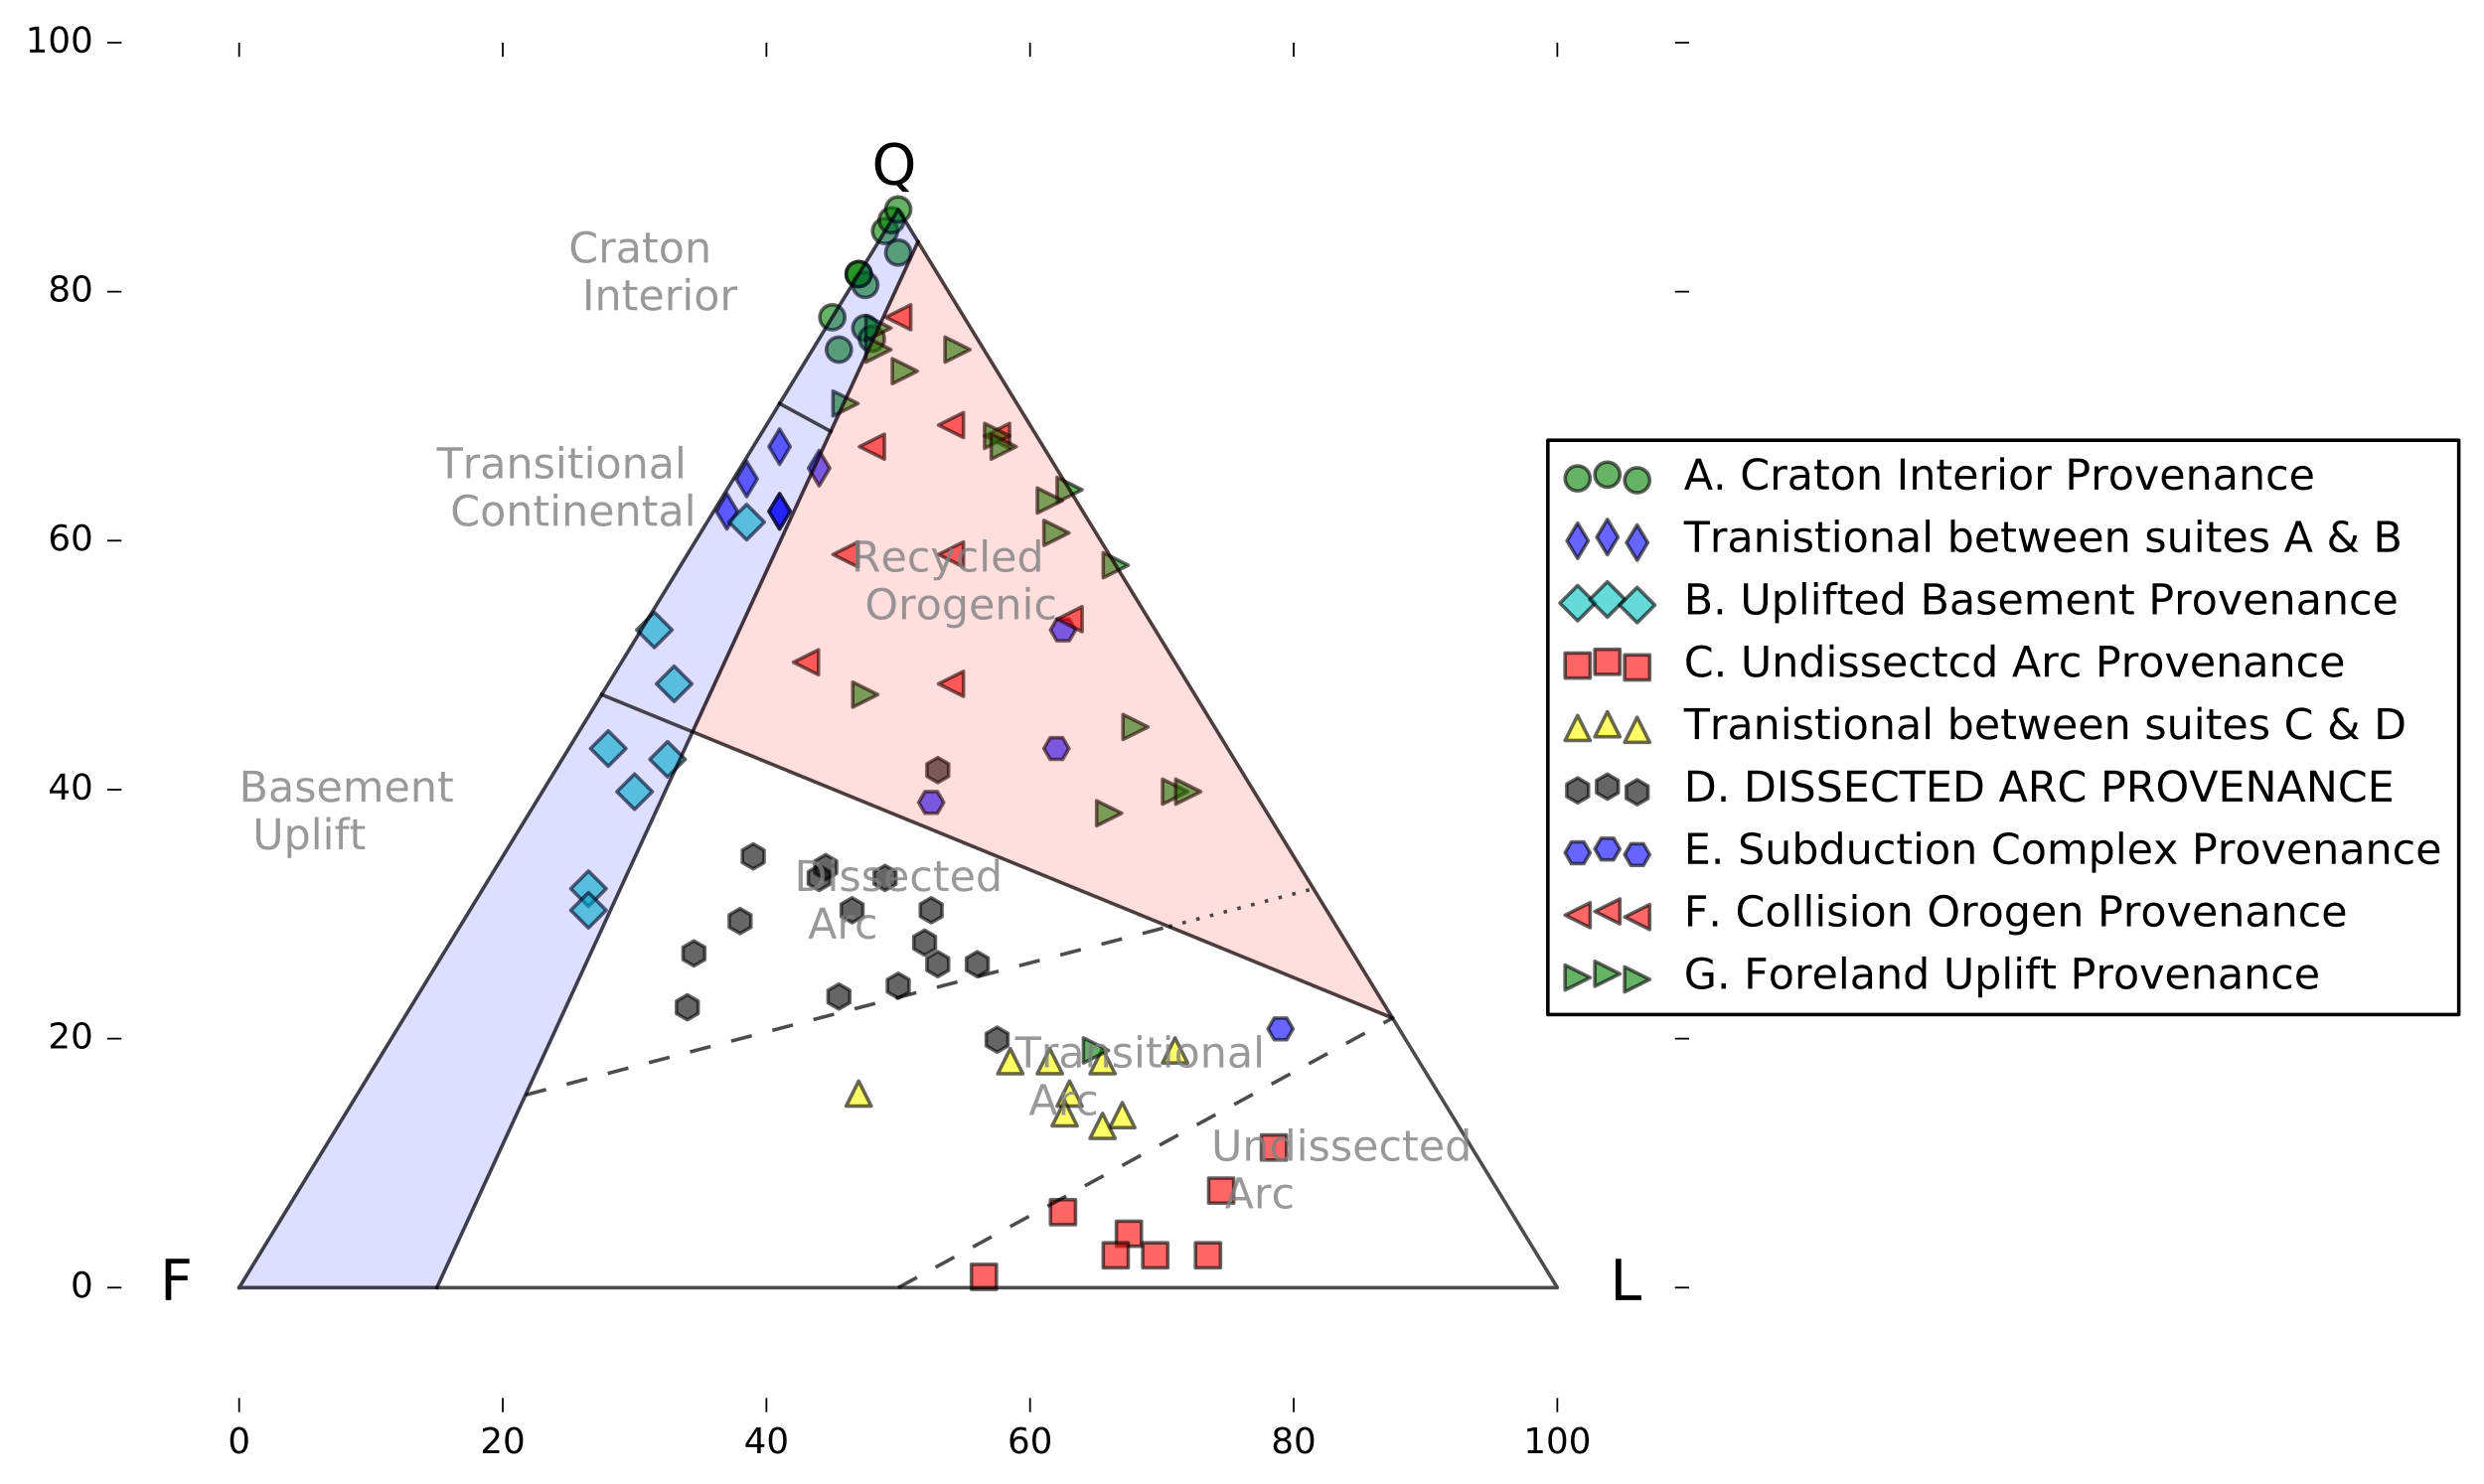 <?xml version="1.0" encoding="utf-8" standalone="no"?>
<!DOCTYPE svg PUBLIC "-//W3C//DTD SVG 1.1//EN"
  "http://www.w3.org/Graphics/SVG/1.1/DTD/svg11.dtd">
<!-- Created with matplotlib (http://matplotlib.org/) -->
<svg height="419pt" version="1.1" viewBox="0 0 701 419" width="701pt" xmlns="http://www.w3.org/2000/svg" xmlns:xlink="http://www.w3.org/1999/xlink">
 <defs>
  <style type="text/css">
*{stroke-linecap:butt;stroke-linejoin:round;stroke-miterlimit:100000;}
  </style>
 </defs>
 <g id="figure_1">
  <g id="patch_1">
   <path d="M 0 419.511 
L 701.087 419.511 
L 701.087 0 
L 0 0 
z
" style="fill:#ffffff;"/>
  </g>
  <g id="axes_1">
   <g id="patch_2">
    <path d="M 30.288 398.633 
L 476.688 398.633 
L 476.688 12.039 
L 30.288 12.039 
z
" style="fill:#ffffff;"/>
   </g>
   <g id="PathCollection_1">
    <defs>
     <path d="M 0 3.536 
C 0.938 3.536 1.837 3.163 2.5 2.5 
C 3.163 1.837 3.536 0.938 3.536 0 
C 3.536 -0.938 3.163 -1.837 2.5 -2.5 
C 1.837 -3.163 0.938 -3.536 0 -3.536 
C -0.938 -3.536 -1.837 -3.163 -2.5 -2.5 
C -3.163 -1.837 -3.536 -0.938 -3.536 0 
C -3.536 0.938 -3.163 1.837 -2.5 2.5 
C -1.837 3.163 -0.938 3.536 0 3.536 
z
" id="me7ee7335c6" style="stroke:#000000;stroke-opacity:0.6;"/>
    </defs>
    <g clip-path="url(#pf5e9ee3f44)">
     <use style="fill:#008000;fill-opacity:0.6;stroke:#000000;stroke-opacity:0.6;" x="236.748" xlink:href="#me7ee7335c6" y="98.692"/>
    </g>
   </g>
   <g id="PathCollection_2">
    <g clip-path="url(#pf5e9ee3f44)">
     <use style="fill:#008000;fill-opacity:0.6;stroke:#000000;stroke-opacity:0.6;" x="244.188" xlink:href="#me7ee7335c6" y="92.604"/>
    </g>
   </g>
   <g id="PathCollection_3">
    <g clip-path="url(#pf5e9ee3f44)">
     <use style="fill:#008000;fill-opacity:0.6;stroke:#000000;stroke-opacity:0.6;" x="249.768" xlink:href="#me7ee7335c6" y="65.212"/>
    </g>
   </g>
   <g id="PathCollection_4">
    <g clip-path="url(#pf5e9ee3f44)">
     <use style="fill:#008000;fill-opacity:0.6;stroke:#000000;stroke-opacity:0.6;" x="253.488" xlink:href="#me7ee7335c6" y="71.299"/>
    </g>
   </g>
   <g id="PathCollection_5">
    <g clip-path="url(#pf5e9ee3f44)">
     <use style="fill:#008000;fill-opacity:0.6;stroke:#000000;stroke-opacity:0.6;" x="251.627" xlink:href="#me7ee7335c6" y="62.168"/>
    </g>
   </g>
   <g id="PathCollection_6">
    <g clip-path="url(#pf5e9ee3f44)">
     <use style="fill:#008000;fill-opacity:0.6;stroke:#000000;stroke-opacity:0.6;" x="253.488" xlink:href="#me7ee7335c6" y="59.124"/>
    </g>
   </g>
   <g id="PathCollection_7">
    <g clip-path="url(#pf5e9ee3f44)">
     <use style="fill:#008000;fill-opacity:0.6;stroke:#000000;stroke-opacity:0.6;" x="246.048" xlink:href="#me7ee7335c6" y="95.648"/>
    </g>
   </g>
   <g id="PathCollection_8">
    <g clip-path="url(#pf5e9ee3f44)">
     <use style="fill:#008000;fill-opacity:0.6;stroke:#000000;stroke-opacity:0.6;" x="234.887" xlink:href="#me7ee7335c6" y="89.561"/>
    </g>
   </g>
   <g id="PathCollection_9">
    <g clip-path="url(#pf5e9ee3f44)">
     <use style="fill:#008000;fill-opacity:0.6;stroke:#000000;stroke-opacity:0.6;" x="242.327" xlink:href="#me7ee7335c6" y="77.386"/>
    </g>
   </g>
   <g id="PathCollection_10">
    <g clip-path="url(#pf5e9ee3f44)">
     <use style="fill:#008000;fill-opacity:0.6;stroke:#000000;stroke-opacity:0.6;" x="244.188" xlink:href="#me7ee7335c6" y="80.43"/>
    </g>
   </g>
   <g id="PathCollection_11">
    <g clip-path="url(#pf5e9ee3f44)">
     <use style="fill:#008000;fill-opacity:0.6;stroke:#000000;stroke-opacity:0.6;" x="242.327" xlink:href="#me7ee7335c6" y="77.386"/>
    </g>
   </g>
   <g id="PathCollection_12">
    <defs>
     <path d="M -0 5 
L 3 0 
L 0 -5 
L -3 -0 
z
" id="m911a620d7c" style="stroke:#000000;stroke-opacity:0.6;"/>
    </defs>
    <g clip-path="url(#pf5e9ee3f44)">
     <use style="fill:#0000ff;fill-opacity:0.6;stroke:#000000;stroke-opacity:0.6;" x="231.167" xlink:href="#m911a620d7c" y="132.172"/>
    </g>
   </g>
   <g id="PathCollection_13">
    <g clip-path="url(#pf5e9ee3f44)">
     <use style="fill:#0000ff;fill-opacity:0.6;stroke:#000000;stroke-opacity:0.6;" x="220.007" xlink:href="#m911a620d7c" y="126.084"/>
    </g>
   </g>
   <g id="PathCollection_14">
    <g clip-path="url(#pf5e9ee3f44)">
     <use style="fill:#0000ff;fill-opacity:0.6;stroke:#000000;stroke-opacity:0.6;" x="220.007" xlink:href="#m911a620d7c" y="144.346"/>
    </g>
   </g>
   <g id="PathCollection_15">
    <g clip-path="url(#pf5e9ee3f44)">
     <use style="fill:#0000ff;fill-opacity:0.6;stroke:#000000;stroke-opacity:0.6;" x="220.007" xlink:href="#m911a620d7c" y="144.346"/>
    </g>
   </g>
   <g id="PathCollection_16">
    <g clip-path="url(#pf5e9ee3f44)">
     <use style="fill:#0000ff;fill-opacity:0.6;stroke:#000000;stroke-opacity:0.6;" x="210.708" xlink:href="#m911a620d7c" y="135.215"/>
    </g>
   </g>
   <g id="PathCollection_17">
    <g clip-path="url(#pf5e9ee3f44)">
     <use style="fill:#0000ff;fill-opacity:0.6;stroke:#000000;stroke-opacity:0.6;" x="205.127" xlink:href="#m911a620d7c" y="144.346"/>
    </g>
   </g>
   <g id="PathCollection_18">
    <defs>
     <path d="M -0 5 
L 5 0 
L 0 -5 
L -5 -0 
z
" id="m0db7ef96f1" style="stroke:#000000;stroke-opacity:0.6;"/>
    </defs>
    <g clip-path="url(#pf5e9ee3f44)">
     <use style="fill:#00bfbf;fill-opacity:0.6;stroke:#000000;stroke-opacity:0.6;" x="179.088" xlink:href="#m0db7ef96f1" y="223.481"/>
    </g>
   </g>
   <g id="PathCollection_19">
    <g clip-path="url(#pf5e9ee3f44)">
     <use style="fill:#00bfbf;fill-opacity:0.6;stroke:#000000;stroke-opacity:0.6;" x="166.067" xlink:href="#m0db7ef96f1" y="250.873"/>
    </g>
   </g>
   <g id="PathCollection_20">
    <g clip-path="url(#pf5e9ee3f44)">
     <use style="fill:#00bfbf;fill-opacity:0.6;stroke:#000000;stroke-opacity:0.6;" x="190.248" xlink:href="#m0db7ef96f1" y="193.044"/>
    </g>
   </g>
   <g id="PathCollection_21">
    <g clip-path="url(#pf5e9ee3f44)">
     <use style="fill:#00bfbf;fill-opacity:0.6;stroke:#000000;stroke-opacity:0.6;" x="171.648" xlink:href="#m0db7ef96f1" y="211.306"/>
    </g>
   </g>
   <g id="PathCollection_22">
    <g clip-path="url(#pf5e9ee3f44)">
     <use style="fill:#00bfbf;fill-opacity:0.6;stroke:#000000;stroke-opacity:0.6;" x="166.067" xlink:href="#m0db7ef96f1" y="256.961"/>
    </g>
   </g>
   <g id="PathCollection_23">
    <g clip-path="url(#pf5e9ee3f44)">
     <use style="fill:#00bfbf;fill-opacity:0.6;stroke:#000000;stroke-opacity:0.6;" x="188.387" xlink:href="#m0db7ef96f1" y="214.35"/>
    </g>
   </g>
   <g id="PathCollection_24">
    <g clip-path="url(#pf5e9ee3f44)">
     <use style="fill:#00bfbf;fill-opacity:0.6;stroke:#000000;stroke-opacity:0.6;" x="184.667" xlink:href="#m0db7ef96f1" y="177.826"/>
    </g>
   </g>
   <g id="PathCollection_25">
    <g clip-path="url(#pf5e9ee3f44)">
     <use style="fill:#00bfbf;fill-opacity:0.6;stroke:#000000;stroke-opacity:0.6;" x="210.708" xlink:href="#m0db7ef96f1" y="147.39"/>
    </g>
   </g>
   <g id="PathCollection_26">
    <defs>
     <path d="M -3.536 3.536 
L 3.536 3.536 
L 3.536 -3.536 
L -3.536 -3.536 
z
" id="m8a6ca3fa92" style="stroke:#000000;stroke-opacity:0.6;"/>
    </defs>
    <g clip-path="url(#pf5e9ee3f44)">
     <use style="fill:#ff0000;fill-opacity:0.6;stroke:#000000;stroke-opacity:0.6;" x="277.668" xlink:href="#m8a6ca3fa92" y="360.444"/>
    </g>
   </g>
   <g id="PathCollection_27">
    <g clip-path="url(#pf5e9ee3f44)">
     <use style="fill:#ff0000;fill-opacity:0.6;stroke:#000000;stroke-opacity:0.6;" x="359.507" xlink:href="#m8a6ca3fa92" y="323.921"/>
    </g>
   </g>
   <g id="PathCollection_28">
    <g clip-path="url(#pf5e9ee3f44)">
     <use style="fill:#ff0000;fill-opacity:0.6;stroke:#000000;stroke-opacity:0.6;" x="299.988" xlink:href="#m8a6ca3fa92" y="342.182"/>
    </g>
   </g>
   <g id="PathCollection_29">
    <g clip-path="url(#pf5e9ee3f44)">
     <use style="fill:#ff0000;fill-opacity:0.6;stroke:#000000;stroke-opacity:0.6;" x="344.627" xlink:href="#m8a6ca3fa92" y="336.095"/>
    </g>
   </g>
   <g id="PathCollection_30">
    <g clip-path="url(#pf5e9ee3f44)">
     <use style="fill:#ff0000;fill-opacity:0.6;stroke:#000000;stroke-opacity:0.6;" x="318.587" xlink:href="#m8a6ca3fa92" y="348.27"/>
    </g>
   </g>
   <g id="PathCollection_31">
    <g clip-path="url(#pf5e9ee3f44)">
     <use style="fill:#ff0000;fill-opacity:0.6;stroke:#000000;stroke-opacity:0.6;" x="314.868" xlink:href="#m8a6ca3fa92" y="354.357"/>
    </g>
   </g>
   <g id="PathCollection_32">
    <g clip-path="url(#pf5e9ee3f44)">
     <use style="fill:#ff0000;fill-opacity:0.6;stroke:#000000;stroke-opacity:0.6;" x="340.908" xlink:href="#m8a6ca3fa92" y="354.357"/>
    </g>
   </g>
   <g id="PathCollection_33">
    <g clip-path="url(#pf5e9ee3f44)">
     <use style="fill:#ff0000;fill-opacity:0.6;stroke:#000000;stroke-opacity:0.6;" x="326.027" xlink:href="#m8a6ca3fa92" y="354.357"/>
    </g>
   </g>
   <g id="PathCollection_34">
    <defs>
     <path d="M 0 -3.536 
L -3.536 3.536 
L 3.536 3.536 
z
" id="mdbec2a27bb" style="stroke:#000000;stroke-opacity:0.6;"/>
    </defs>
    <g clip-path="url(#pf5e9ee3f44)">
     <use style="fill:#ffff00;fill-opacity:0.6;stroke:#000000;stroke-opacity:0.6;" x="285.108" xlink:href="#mdbec2a27bb" y="299.572"/>
    </g>
   </g>
   <g id="PathCollection_35">
    <g clip-path="url(#pf5e9ee3f44)">
     <use style="fill:#ffff00;fill-opacity:0.6;stroke:#000000;stroke-opacity:0.6;" x="296.267" xlink:href="#mdbec2a27bb" y="299.572"/>
    </g>
   </g>
   <g id="PathCollection_36">
    <g clip-path="url(#pf5e9ee3f44)">
     <use style="fill:#ffff00;fill-opacity:0.6;stroke:#000000;stroke-opacity:0.6;" x="316.728" xlink:href="#mdbec2a27bb" y="314.79"/>
    </g>
   </g>
   <g id="PathCollection_37">
    <g clip-path="url(#pf5e9ee3f44)">
     <use style="fill:#ffff00;fill-opacity:0.6;stroke:#000000;stroke-opacity:0.6;" x="301.848" xlink:href="#mdbec2a27bb" y="308.702"/>
    </g>
   </g>
   <g id="PathCollection_38">
    <g clip-path="url(#pf5e9ee3f44)">
     <use style="fill:#ffff00;fill-opacity:0.6;stroke:#000000;stroke-opacity:0.6;" x="331.608" xlink:href="#mdbec2a27bb" y="296.528"/>
    </g>
   </g>
   <g id="PathCollection_39">
    <g clip-path="url(#pf5e9ee3f44)">
     <use style="fill:#ffff00;fill-opacity:0.6;stroke:#000000;stroke-opacity:0.6;" x="300.457" xlink:href="#mdbec2a27bb" y="314.298"/>
    </g>
   </g>
   <g id="PathCollection_40">
    <g clip-path="url(#pf5e9ee3f44)">
     <use style="fill:#ffff00;fill-opacity:0.6;stroke:#000000;stroke-opacity:0.6;" x="311.147" xlink:href="#mdbec2a27bb" y="299.572"/>
    </g>
   </g>
   <g id="PathCollection_41">
    <g clip-path="url(#pf5e9ee3f44)">
     <use style="fill:#ffff00;fill-opacity:0.6;stroke:#000000;stroke-opacity:0.6;" x="311.147" xlink:href="#mdbec2a27bb" y="317.833"/>
    </g>
   </g>
   <g id="PathCollection_42">
    <g clip-path="url(#pf5e9ee3f44)">
     <use style="fill:#ffff00;fill-opacity:0.6;stroke:#000000;stroke-opacity:0.6;" x="242.327" xlink:href="#mdbec2a27bb" y="308.702"/>
    </g>
   </g>
   <g id="PathCollection_43">
    <defs>
     <path d="M 0 -3.536 
L -3.062 -1.768 
L -3.062 1.768 
L -0 3.536 
L 3.062 1.768 
L 3.062 -1.768 
z
" id="m86a47458f6" style="stroke:#000000;stroke-opacity:0.6;"/>
    </defs>
    <g clip-path="url(#pf5e9ee3f44)">
     <use style="fill-opacity:0.6;stroke:#000000;stroke-opacity:0.6;" x="195.827" xlink:href="#m86a47458f6" y="269.135"/>
    </g>
   </g>
   <g id="PathCollection_44">
    <g clip-path="url(#pf5e9ee3f44)">
     <use style="fill-opacity:0.6;stroke:#000000;stroke-opacity:0.6;" x="208.847" xlink:href="#m86a47458f6" y="260.004"/>
    </g>
   </g>
   <g id="PathCollection_45">
    <g clip-path="url(#pf5e9ee3f44)">
     <use style="fill-opacity:0.6;stroke:#000000;stroke-opacity:0.6;" x="275.808" xlink:href="#m86a47458f6" y="272.179"/>
    </g>
   </g>
   <g id="PathCollection_46">
    <g clip-path="url(#pf5e9ee3f44)">
     <use style="fill-opacity:0.6;stroke:#000000;stroke-opacity:0.6;" x="249.768" xlink:href="#m86a47458f6" y="247.83"/>
    </g>
   </g>
   <g id="PathCollection_47">
    <g clip-path="url(#pf5e9ee3f44)">
     <use style="fill-opacity:0.6;stroke:#000000;stroke-opacity:0.6;" x="231.167" xlink:href="#m86a47458f6" y="247.83"/>
    </g>
   </g>
   <g id="PathCollection_48">
    <g clip-path="url(#pf5e9ee3f44)">
     <use style="fill-opacity:0.6;stroke:#000000;stroke-opacity:0.6;" x="262.788" xlink:href="#m86a47458f6" y="256.961"/>
    </g>
   </g>
   <g id="PathCollection_49">
    <g clip-path="url(#pf5e9ee3f44)">
     <use style="fill-opacity:0.6;stroke:#000000;stroke-opacity:0.6;" x="260.928" xlink:href="#m86a47458f6" y="266.092"/>
    </g>
   </g>
   <g id="PathCollection_50">
    <g clip-path="url(#pf5e9ee3f44)">
     <use style="fill-opacity:0.6;stroke:#000000;stroke-opacity:0.6;" x="193.968" xlink:href="#m86a47458f6" y="284.353"/>
    </g>
   </g>
   <g id="PathCollection_51">
    <g clip-path="url(#pf5e9ee3f44)">
     <use style="fill-opacity:0.6;stroke:#000000;stroke-opacity:0.6;" x="212.567" xlink:href="#m86a47458f6" y="241.742"/>
    </g>
   </g>
   <g id="PathCollection_52">
    <g clip-path="url(#pf5e9ee3f44)">
     <use style="fill-opacity:0.6;stroke:#000000;stroke-opacity:0.6;" x="264.647" xlink:href="#m86a47458f6" y="272.179"/>
    </g>
   </g>
   <g id="PathCollection_53">
    <g clip-path="url(#pf5e9ee3f44)">
     <use style="fill-opacity:0.6;stroke:#000000;stroke-opacity:0.6;" x="240.468" xlink:href="#m86a47458f6" y="256.961"/>
    </g>
   </g>
   <g id="PathCollection_54">
    <g clip-path="url(#pf5e9ee3f44)">
     <use style="fill-opacity:0.6;stroke:#000000;stroke-opacity:0.6;" x="281.387" xlink:href="#m86a47458f6" y="293.484"/>
    </g>
   </g>
   <g id="PathCollection_55">
    <g clip-path="url(#pf5e9ee3f44)">
     <use style="fill-opacity:0.6;stroke:#000000;stroke-opacity:0.6;" x="264.647" xlink:href="#m86a47458f6" y="217.393"/>
    </g>
   </g>
   <g id="PathCollection_56">
    <g clip-path="url(#pf5e9ee3f44)">
     <use style="fill-opacity:0.6;stroke:#000000;stroke-opacity:0.6;" x="236.748" xlink:href="#m86a47458f6" y="281.31"/>
    </g>
   </g>
   <g id="PathCollection_57">
    <g clip-path="url(#pf5e9ee3f44)">
     <use style="fill-opacity:0.6;stroke:#000000;stroke-opacity:0.6;" x="233.028" xlink:href="#m86a47458f6" y="244.786"/>
    </g>
   </g>
   <g id="PathCollection_58">
    <g clip-path="url(#pf5e9ee3f44)">
     <use style="fill-opacity:0.6;stroke:#000000;stroke-opacity:0.6;" x="253.488" xlink:href="#m86a47458f6" y="278.266"/>
    </g>
   </g>
   <g id="PathCollection_59">
    <defs>
     <path d="M -1.768 -3.062 
L -3.536 -0 
L -1.768 3.062 
L 1.768 3.062 
L 3.536 0 
L 1.768 -3.062 
z
" id="m66d489b141" style="stroke:#000000;stroke-opacity:0.6;"/>
    </defs>
    <g clip-path="url(#pf5e9ee3f44)">
     <use style="fill:#0000ff;fill-opacity:0.6;stroke:#000000;stroke-opacity:0.6;" x="262.788" xlink:href="#m66d489b141" y="226.524"/>
    </g>
   </g>
   <g id="PathCollection_60">
    <g clip-path="url(#pf5e9ee3f44)">
     <use style="fill:#0000ff;fill-opacity:0.6;stroke:#000000;stroke-opacity:0.6;" x="361.368" xlink:href="#m66d489b141" y="290.441"/>
    </g>
   </g>
   <g id="PathCollection_61">
    <g clip-path="url(#pf5e9ee3f44)">
     <use style="fill:#0000ff;fill-opacity:0.6;stroke:#000000;stroke-opacity:0.6;" x="298.127" xlink:href="#m66d489b141" y="211.306"/>
    </g>
   </g>
   <g id="PathCollection_62">
    <g clip-path="url(#pf5e9ee3f44)">
     <use style="fill:#0000ff;fill-opacity:0.6;stroke:#000000;stroke-opacity:0.6;" x="299.988" xlink:href="#m66d489b141" y="177.826"/>
    </g>
   </g>
   <g id="PathCollection_63">
    <defs>
     <path d="M -3.536 -0 
L 3.536 3.536 
L 3.536 -3.536 
z
" id="m62164020f4" style="stroke:#000000;stroke-opacity:0.6;"/>
    </defs>
    <g clip-path="url(#pf5e9ee3f44)">
     <use style="fill:#ff0000;fill-opacity:0.6;stroke:#000000;stroke-opacity:0.6;" x="227.447" xlink:href="#m62164020f4" y="186.957"/>
    </g>
   </g>
   <g id="PathCollection_64">
    <g clip-path="url(#pf5e9ee3f44)">
     <use style="fill:#ff0000;fill-opacity:0.6;stroke:#000000;stroke-opacity:0.6;" x="268.368" xlink:href="#m62164020f4" y="193.044"/>
    </g>
   </g>
   <g id="PathCollection_65">
    <g clip-path="url(#pf5e9ee3f44)">
     <use style="fill:#ff0000;fill-opacity:0.6;stroke:#000000;stroke-opacity:0.6;" x="253.488" xlink:href="#m62164020f4" y="89.561"/>
    </g>
   </g>
   <g id="PathCollection_66">
    <g clip-path="url(#pf5e9ee3f44)">
     <use style="fill:#ff0000;fill-opacity:0.6;stroke:#000000;stroke-opacity:0.6;" x="268.368" xlink:href="#m62164020f4" y="119.997"/>
    </g>
   </g>
   <g id="PathCollection_67">
    <g clip-path="url(#pf5e9ee3f44)">
     <use style="fill:#ff0000;fill-opacity:0.6;stroke:#000000;stroke-opacity:0.6;" x="301.848" xlink:href="#m62164020f4" y="174.782"/>
    </g>
   </g>
   <g id="PathCollection_68">
    <g clip-path="url(#pf5e9ee3f44)">
     <use style="fill:#ff0000;fill-opacity:0.6;stroke:#000000;stroke-opacity:0.6;" x="281.387" xlink:href="#m62164020f4" y="123.041"/>
    </g>
   </g>
   <g id="PathCollection_69">
    <g clip-path="url(#pf5e9ee3f44)">
     <use style="fill:#ff0000;fill-opacity:0.6;stroke:#000000;stroke-opacity:0.6;" x="238.607" xlink:href="#m62164020f4" y="156.521"/>
    </g>
   </g>
   <g id="PathCollection_70">
    <g clip-path="url(#pf5e9ee3f44)">
     <use style="fill:#ff0000;fill-opacity:0.6;stroke:#000000;stroke-opacity:0.6;" x="246.048" xlink:href="#m62164020f4" y="126.084"/>
    </g>
   </g>
   <g id="PathCollection_71">
    <g clip-path="url(#pf5e9ee3f44)">
     <use style="fill:#ff0000;fill-opacity:0.6;stroke:#000000;stroke-opacity:0.6;" x="268.368" xlink:href="#m62164020f4" y="156.521"/>
    </g>
   </g>
   <g id="PathCollection_72">
    <defs>
     <path d="M 3.536 0 
L -3.536 -3.536 
L -3.536 3.536 
z
" id="m5817e2f4f2" style="stroke:#000000;stroke-opacity:0.6;"/>
    </defs>
    <g clip-path="url(#pf5e9ee3f44)">
     <use style="fill:#008000;fill-opacity:0.6;stroke:#000000;stroke-opacity:0.6;" x="244.188" xlink:href="#m5817e2f4f2" y="196.088"/>
    </g>
   </g>
   <g id="PathCollection_73">
    <g clip-path="url(#pf5e9ee3f44)">
     <use style="fill:#008000;fill-opacity:0.6;stroke:#000000;stroke-opacity:0.6;" x="270.228" xlink:href="#m5817e2f4f2" y="98.692"/>
    </g>
   </g>
   <g id="PathCollection_74">
    <g clip-path="url(#pf5e9ee3f44)">
     <use style="fill:#008000;fill-opacity:0.6;stroke:#000000;stroke-opacity:0.6;" x="313.007" xlink:href="#m5817e2f4f2" y="229.568"/>
    </g>
   </g>
   <g id="PathCollection_75">
    <g clip-path="url(#pf5e9ee3f44)">
     <use style="fill:#008000;fill-opacity:0.6;stroke:#000000;stroke-opacity:0.6;" x="298.127" xlink:href="#m5817e2f4f2" y="150.433"/>
    </g>
   </g>
   <g id="PathCollection_76">
    <g clip-path="url(#pf5e9ee3f44)">
     <use style="fill:#008000;fill-opacity:0.6;stroke:#000000;stroke-opacity:0.6;" x="320.447" xlink:href="#m5817e2f4f2" y="205.219"/>
    </g>
   </g>
   <g id="PathCollection_77">
    <g clip-path="url(#pf5e9ee3f44)">
     <use style="fill:#008000;fill-opacity:0.6;stroke:#000000;stroke-opacity:0.6;" x="314.868" xlink:href="#m5817e2f4f2" y="159.564"/>
    </g>
   </g>
   <g id="PathCollection_78">
    <g clip-path="url(#pf5e9ee3f44)">
     <use style="fill:#008000;fill-opacity:0.6;stroke:#000000;stroke-opacity:0.6;" x="331.608" xlink:href="#m5817e2f4f2" y="223.481"/>
    </g>
   </g>
   <g id="PathCollection_79">
    <g clip-path="url(#pf5e9ee3f44)">
     <use style="fill:#008000;fill-opacity:0.6;stroke:#000000;stroke-opacity:0.6;" x="309.288" xlink:href="#m5817e2f4f2" y="296.528"/>
    </g>
   </g>
   <g id="PathCollection_80">
    <g clip-path="url(#pf5e9ee3f44)">
     <use style="fill:#008000;fill-opacity:0.6;stroke:#000000;stroke-opacity:0.6;" x="301.848" xlink:href="#m5817e2f4f2" y="138.259"/>
    </g>
   </g>
   <g id="PathCollection_81">
    <g clip-path="url(#pf5e9ee3f44)">
     <use style="fill:#008000;fill-opacity:0.6;stroke:#000000;stroke-opacity:0.6;" x="247.907" xlink:href="#m5817e2f4f2" y="92.604"/>
    </g>
   </g>
   <g id="PathCollection_82">
    <g clip-path="url(#pf5e9ee3f44)">
     <use style="fill:#008000;fill-opacity:0.6;stroke:#000000;stroke-opacity:0.6;" x="238.607" xlink:href="#m5817e2f4f2" y="113.91"/>
    </g>
   </g>
   <g id="PathCollection_83">
    <g clip-path="url(#pf5e9ee3f44)">
     <use style="fill:#008000;fill-opacity:0.6;stroke:#000000;stroke-opacity:0.6;" x="255.347" xlink:href="#m5817e2f4f2" y="104.779"/>
    </g>
   </g>
   <g id="PathCollection_84">
    <g clip-path="url(#pf5e9ee3f44)">
     <use style="fill:#008000;fill-opacity:0.6;stroke:#000000;stroke-opacity:0.6;" x="247.907" xlink:href="#m5817e2f4f2" y="98.692"/>
    </g>
   </g>
   <g id="PathCollection_85">
    <g clip-path="url(#pf5e9ee3f44)">
     <use style="fill:#008000;fill-opacity:0.6;stroke:#000000;stroke-opacity:0.6;" x="335.327" xlink:href="#m5817e2f4f2" y="223.481"/>
    </g>
   </g>
   <g id="PathCollection_86">
    <g clip-path="url(#pf5e9ee3f44)">
     <use style="fill:#008000;fill-opacity:0.6;stroke:#000000;stroke-opacity:0.6;" x="281.387" xlink:href="#m5817e2f4f2" y="123.041"/>
    </g>
   </g>
   <g id="PathCollection_87">
    <g clip-path="url(#pf5e9ee3f44)">
     <use style="fill:#008000;fill-opacity:0.6;stroke:#000000;stroke-opacity:0.6;" x="296.267" xlink:href="#m5817e2f4f2" y="141.302"/>
    </g>
   </g>
   <g id="PathCollection_88">
    <g clip-path="url(#pf5e9ee3f44)">
     <use style="fill:#008000;fill-opacity:0.6;stroke:#000000;stroke-opacity:0.6;" x="283.248" xlink:href="#m5817e2f4f2" y="126.084"/>
    </g>
   </g>
   <g id="patch_3">
    <path clip-path="url(#pf5e9ee3f44)" d="M 67.487 363.488 
L 123.287 363.488 
L 259.067 68.255 
L 253.488 59.124 
z
" style="fill:#0000ff;opacity:0.13;stroke:#0000ff;stroke-linejoin:miter;"/>
   </g>
   <g id="patch_4">
    <path clip-path="url(#pf5e9ee3f44)" d="M 392.988 287.397 
L 259.067 68.255 
L 195.448 206.585 
z
" style="fill:#ff0000;opacity:0.13;stroke:#ff0000;stroke-linejoin:miter;"/>
   </g>
   <g id="line2d_1">
    <path clip-path="url(#pf5e9ee3f44)" d="M 67.487 363.488 
L 439.488 363.488 
L 253.488 59.124 
L 67.487 363.488 
" style="fill:none;opacity:0.7;stroke:#000000;stroke-linecap:square;"/>
   </g>
   <g id="line2d_2">
    <path clip-path="url(#pf5e9ee3f44)" d="M 123.287 363.488 
L 259.067 68.255 
" style="fill:none;opacity:0.7;stroke:#000000;stroke-linecap:square;"/>
   </g>
   <g id="line2d_3">
    <path clip-path="url(#pf5e9ee3f44)" d="M 169.787 196.088 
L 392.988 287.397 
" style="fill:none;opacity:0.7;stroke:#000000;stroke-linecap:square;"/>
   </g>
   <g id="line2d_4">
    <path clip-path="url(#pf5e9ee3f44)" d="M 253.488 363.488 
L 392.988 287.397 
" style="fill:none;opacity:0.7;stroke:#000000;stroke-dasharray:6,6;stroke-dashoffset:0.0;"/>
   </g>
   <g id="line2d_5">
    <path clip-path="url(#pf5e9ee3f44)" d="M 148.305 309.092 
L 329.838 261.563 
" style="fill:none;opacity:0.7;stroke:#000000;stroke-dasharray:6,6;stroke-dashoffset:0.0;"/>
   </g>
   <g id="line2d_6">
    <path clip-path="url(#pf5e9ee3f44)" d="M 329.838 261.563 
L 370.668 250.873 
" style="fill:none;opacity:0.7;stroke:#000000;stroke-dasharray:1,3;stroke-dashoffset:0.0;"/>
   </g>
   <g id="line2d_7">
    <path clip-path="url(#pf5e9ee3f44)" d="M 220.007 113.91 
L 234.448 121.786 
" style="fill:none;opacity:0.7;stroke:#000000;stroke-linecap:square;"/>
   </g>
   <g id="patch_5">
    <path d="M 476.688 398.633 
L 476.688 12.039 
" style="fill:none;"/>
   </g>
   <g id="patch_6">
    <path d="M 30.288 398.633 
L 30.288 12.039 
" style="fill:none;"/>
   </g>
   <g id="patch_7">
    <path d="M 30.288 398.633 
L 476.688 398.633 
" style="fill:none;"/>
   </g>
   <g id="patch_8">
    <path d="M 30.288 12.039 
L 476.688 12.039 
" style="fill:none;"/>
   </g>
   <g id="matplotlib.axis_1">
    <g id="xtick_1">
     <g id="line2d_8">
      <defs>
       <path d="M 0 0 
L 0 -4 
" id="m2b4be53788" style="stroke:#000000;stroke-width:0.5;"/>
      </defs>
      <g>
       <use style="stroke:#000000;stroke-width:0.5;" x="67.487" xlink:href="#m2b4be53788" y="398.633"/>
      </g>
     </g>
     <g id="line2d_9">
      <defs>
       <path d="M 0 0 
L 0 4 
" id="m297df2ef86" style="stroke:#000000;stroke-width:0.5;"/>
      </defs>
      <g>
       <use style="stroke:#000000;stroke-width:0.5;" x="67.487" xlink:href="#m297df2ef86" y="12.039"/>
      </g>
     </g>
     <g id="text_1">
      <!-- 0 -->
      <defs>
       <path d="M 31.781 66.406 
Q 24.172 66.406 20.328 58.906 
Q 16.5 51.422 16.5 36.375 
Q 16.5 21.391 20.328 13.891 
Q 24.172 6.391 31.781 6.391 
Q 39.453 6.391 43.281 13.891 
Q 47.125 21.391 47.125 36.375 
Q 47.125 51.422 43.281 58.906 
Q 39.453 66.406 31.781 66.406 
M 31.781 74.219 
Q 44.047 74.219 50.516 64.516 
Q 56.984 54.828 56.984 36.375 
Q 56.984 17.969 50.516 8.266 
Q 44.047 -1.422 31.781 -1.422 
Q 19.531 -1.422 13.062 8.266 
Q 6.594 17.969 6.594 36.375 
Q 6.594 54.828 13.062 64.516 
Q 19.531 74.219 31.781 74.219 
" id="BitstreamVeraSans-Roman-30"/>
      </defs>
      <g transform="translate(64.306 410.231)scale(0.1 -0.1)">
       <use xlink:href="#BitstreamVeraSans-Roman-30"/>
      </g>
     </g>
    </g>
    <g id="xtick_2">
     <g id="line2d_10">
      <g>
       <use style="stroke:#000000;stroke-width:0.5;" x="141.887" xlink:href="#m2b4be53788" y="398.633"/>
      </g>
     </g>
     <g id="line2d_11">
      <g>
       <use style="stroke:#000000;stroke-width:0.5;" x="141.887" xlink:href="#m297df2ef86" y="12.039"/>
      </g>
     </g>
     <g id="text_2">
      <!-- 20 -->
      <defs>
       <path d="M 19.188 8.297 
L 53.609 8.297 
L 53.609 0 
L 7.328 0 
L 7.328 8.297 
Q 12.938 14.109 22.625 23.891 
Q 32.328 33.688 34.812 36.531 
Q 39.547 41.844 41.422 45.531 
Q 43.312 49.219 43.312 52.781 
Q 43.312 58.594 39.234 62.25 
Q 35.156 65.922 28.609 65.922 
Q 23.969 65.922 18.812 64.312 
Q 13.672 62.703 7.812 59.422 
L 7.812 69.391 
Q 13.766 71.781 18.938 73 
Q 24.125 74.219 28.422 74.219 
Q 39.75 74.219 46.484 68.547 
Q 53.219 62.891 53.219 53.422 
Q 53.219 48.922 51.531 44.891 
Q 49.859 40.875 45.406 35.406 
Q 44.188 33.984 37.641 27.219 
Q 31.109 20.453 19.188 8.297 
" id="BitstreamVeraSans-Roman-32"/>
      </defs>
      <g transform="translate(135.525 410.231)scale(0.1 -0.1)">
       <use xlink:href="#BitstreamVeraSans-Roman-32"/>
       <use x="63.623" xlink:href="#BitstreamVeraSans-Roman-30"/>
      </g>
     </g>
    </g>
    <g id="xtick_3">
     <g id="line2d_12">
      <g>
       <use style="stroke:#000000;stroke-width:0.5;" x="216.287" xlink:href="#m2b4be53788" y="398.633"/>
      </g>
     </g>
     <g id="line2d_13">
      <g>
       <use style="stroke:#000000;stroke-width:0.5;" x="216.287" xlink:href="#m297df2ef86" y="12.039"/>
      </g>
     </g>
     <g id="text_3">
      <!-- 40 -->
      <defs>
       <path d="M 37.797 64.312 
L 12.891 25.391 
L 37.797 25.391 
z
M 35.203 72.906 
L 47.609 72.906 
L 47.609 25.391 
L 58.016 25.391 
L 58.016 17.188 
L 47.609 17.188 
L 47.609 0 
L 37.797 0 
L 37.797 17.188 
L 4.891 17.188 
L 4.891 26.703 
z
" id="BitstreamVeraSans-Roman-34"/>
      </defs>
      <g transform="translate(209.925 410.231)scale(0.1 -0.1)">
       <use xlink:href="#BitstreamVeraSans-Roman-34"/>
       <use x="63.623" xlink:href="#BitstreamVeraSans-Roman-30"/>
      </g>
     </g>
    </g>
    <g id="xtick_4">
     <g id="line2d_14">
      <g>
       <use style="stroke:#000000;stroke-width:0.5;" x="290.688" xlink:href="#m2b4be53788" y="398.633"/>
      </g>
     </g>
     <g id="line2d_15">
      <g>
       <use style="stroke:#000000;stroke-width:0.5;" x="290.688" xlink:href="#m297df2ef86" y="12.039"/>
      </g>
     </g>
     <g id="text_4">
      <!-- 60 -->
      <defs>
       <path d="M 33.016 40.375 
Q 26.375 40.375 22.484 35.828 
Q 18.609 31.297 18.609 23.391 
Q 18.609 15.531 22.484 10.953 
Q 26.375 6.391 33.016 6.391 
Q 39.656 6.391 43.531 10.953 
Q 47.406 15.531 47.406 23.391 
Q 47.406 31.297 43.531 35.828 
Q 39.656 40.375 33.016 40.375 
M 52.594 71.297 
L 52.594 62.312 
Q 48.875 64.062 45.094 64.984 
Q 41.312 65.922 37.594 65.922 
Q 27.828 65.922 22.672 59.328 
Q 17.531 52.734 16.797 39.406 
Q 19.672 43.656 24.016 45.922 
Q 28.375 48.188 33.594 48.188 
Q 44.578 48.188 50.953 41.516 
Q 57.328 34.859 57.328 23.391 
Q 57.328 12.156 50.688 5.359 
Q 44.047 -1.422 33.016 -1.422 
Q 20.359 -1.422 13.672 8.266 
Q 6.984 17.969 6.984 36.375 
Q 6.984 53.656 15.188 63.938 
Q 23.391 74.219 37.203 74.219 
Q 40.922 74.219 44.703 73.484 
Q 48.484 72.75 52.594 71.297 
" id="BitstreamVeraSans-Roman-36"/>
      </defs>
      <g transform="translate(284.325 410.231)scale(0.1 -0.1)">
       <use xlink:href="#BitstreamVeraSans-Roman-36"/>
       <use x="63.623" xlink:href="#BitstreamVeraSans-Roman-30"/>
      </g>
     </g>
    </g>
    <g id="xtick_5">
     <g id="line2d_16">
      <g>
       <use style="stroke:#000000;stroke-width:0.5;" x="365.087" xlink:href="#m2b4be53788" y="398.633"/>
      </g>
     </g>
     <g id="line2d_17">
      <g>
       <use style="stroke:#000000;stroke-width:0.5;" x="365.087" xlink:href="#m297df2ef86" y="12.039"/>
      </g>
     </g>
     <g id="text_5">
      <!-- 80 -->
      <defs>
       <path d="M 31.781 34.625 
Q 24.75 34.625 20.719 30.859 
Q 16.703 27.094 16.703 20.516 
Q 16.703 13.922 20.719 10.156 
Q 24.75 6.391 31.781 6.391 
Q 38.812 6.391 42.859 10.172 
Q 46.922 13.969 46.922 20.516 
Q 46.922 27.094 42.891 30.859 
Q 38.875 34.625 31.781 34.625 
M 21.922 38.812 
Q 15.578 40.375 12.031 44.719 
Q 8.5 49.078 8.5 55.328 
Q 8.5 64.062 14.719 69.141 
Q 20.953 74.219 31.781 74.219 
Q 42.672 74.219 48.875 69.141 
Q 55.078 64.062 55.078 55.328 
Q 55.078 49.078 51.531 44.719 
Q 48 40.375 41.703 38.812 
Q 48.828 37.156 52.797 32.312 
Q 56.781 27.484 56.781 20.516 
Q 56.781 9.906 50.312 4.234 
Q 43.844 -1.422 31.781 -1.422 
Q 19.734 -1.422 13.25 4.234 
Q 6.781 9.906 6.781 20.516 
Q 6.781 27.484 10.781 32.312 
Q 14.797 37.156 21.922 38.812 
M 18.312 54.391 
Q 18.312 48.734 21.844 45.562 
Q 25.391 42.391 31.781 42.391 
Q 38.141 42.391 41.719 45.562 
Q 45.312 48.734 45.312 54.391 
Q 45.312 60.062 41.719 63.234 
Q 38.141 66.406 31.781 66.406 
Q 25.391 66.406 21.844 63.234 
Q 18.312 60.062 18.312 54.391 
" id="BitstreamVeraSans-Roman-38"/>
      </defs>
      <g transform="translate(358.725 410.231)scale(0.1 -0.1)">
       <use xlink:href="#BitstreamVeraSans-Roman-38"/>
       <use x="63.623" xlink:href="#BitstreamVeraSans-Roman-30"/>
      </g>
     </g>
    </g>
    <g id="xtick_6">
     <g id="line2d_18">
      <g>
       <use style="stroke:#000000;stroke-width:0.5;" x="439.488" xlink:href="#m2b4be53788" y="398.633"/>
      </g>
     </g>
     <g id="line2d_19">
      <g>
       <use style="stroke:#000000;stroke-width:0.5;" x="439.488" xlink:href="#m297df2ef86" y="12.039"/>
      </g>
     </g>
     <g id="text_6">
      <!-- 100 -->
      <defs>
       <path d="M 12.406 8.297 
L 28.516 8.297 
L 28.516 63.922 
L 10.984 60.406 
L 10.984 69.391 
L 28.422 72.906 
L 38.281 72.906 
L 38.281 8.297 
L 54.391 8.297 
L 54.391 0 
L 12.406 0 
z
" id="BitstreamVeraSans-Roman-31"/>
      </defs>
      <g transform="translate(429.944 410.231)scale(0.1 -0.1)">
       <use xlink:href="#BitstreamVeraSans-Roman-31"/>
       <use x="63.623" xlink:href="#BitstreamVeraSans-Roman-30"/>
       <use x="127.246" xlink:href="#BitstreamVeraSans-Roman-30"/>
      </g>
     </g>
    </g>
   </g>
   <g id="matplotlib.axis_2">
    <g id="ytick_1">
     <g id="line2d_20">
      <defs>
       <path d="M 0 0 
L 4 0 
" id="meb928feaef" style="stroke:#000000;stroke-width:0.5;"/>
      </defs>
      <g>
       <use style="stroke:#000000;stroke-width:0.5;" x="30.288" xlink:href="#meb928feaef" y="363.488"/>
      </g>
     </g>
     <g id="line2d_21">
      <defs>
       <path d="M 0 0 
L -4 0 
" id="m3f7cb4dd4d" style="stroke:#000000;stroke-width:0.5;"/>
      </defs>
      <g>
       <use style="stroke:#000000;stroke-width:0.5;" x="476.688" xlink:href="#m3f7cb4dd4d" y="363.488"/>
      </g>
     </g>
     <g id="text_7">
      <!-- 0 -->
      <g transform="translate(19.925 366.247)scale(0.1 -0.1)">
       <use xlink:href="#BitstreamVeraSans-Roman-30"/>
      </g>
     </g>
    </g>
    <g id="ytick_2">
     <g id="line2d_22">
      <g>
       <use style="stroke:#000000;stroke-width:0.5;" x="30.288" xlink:href="#meb928feaef" y="293.198"/>
      </g>
     </g>
     <g id="line2d_23">
      <g>
       <use style="stroke:#000000;stroke-width:0.5;" x="476.688" xlink:href="#m3f7cb4dd4d" y="293.198"/>
      </g>
     </g>
     <g id="text_8">
      <!-- 20 -->
      <g transform="translate(13.562 295.958)scale(0.1 -0.1)">
       <use xlink:href="#BitstreamVeraSans-Roman-32"/>
       <use x="63.623" xlink:href="#BitstreamVeraSans-Roman-30"/>
      </g>
     </g>
    </g>
    <g id="ytick_3">
     <g id="line2d_24">
      <g>
       <use style="stroke:#000000;stroke-width:0.5;" x="30.288" xlink:href="#meb928feaef" y="222.908"/>
      </g>
     </g>
     <g id="line2d_25">
      <g>
       <use style="stroke:#000000;stroke-width:0.5;" x="476.688" xlink:href="#m3f7cb4dd4d" y="222.908"/>
      </g>
     </g>
     <g id="text_9">
      <!-- 40 -->
      <g transform="translate(13.562 225.668)scale(0.1 -0.1)">
       <use xlink:href="#BitstreamVeraSans-Roman-34"/>
       <use x="63.623" xlink:href="#BitstreamVeraSans-Roman-30"/>
      </g>
     </g>
    </g>
    <g id="ytick_4">
     <g id="line2d_26">
      <g>
       <use style="stroke:#000000;stroke-width:0.5;" x="30.288" xlink:href="#meb928feaef" y="152.619"/>
      </g>
     </g>
     <g id="line2d_27">
      <g>
       <use style="stroke:#000000;stroke-width:0.5;" x="476.688" xlink:href="#m3f7cb4dd4d" y="152.619"/>
      </g>
     </g>
     <g id="text_10">
      <!-- 60 -->
      <g transform="translate(13.562 155.378)scale(0.1 -0.1)">
       <use xlink:href="#BitstreamVeraSans-Roman-36"/>
       <use x="63.623" xlink:href="#BitstreamVeraSans-Roman-30"/>
      </g>
     </g>
    </g>
    <g id="ytick_5">
     <g id="line2d_28">
      <g>
       <use style="stroke:#000000;stroke-width:0.5;" x="30.288" xlink:href="#meb928feaef" y="82.329"/>
      </g>
     </g>
     <g id="line2d_29">
      <g>
       <use style="stroke:#000000;stroke-width:0.5;" x="476.688" xlink:href="#m3f7cb4dd4d" y="82.329"/>
      </g>
     </g>
     <g id="text_11">
      <!-- 80 -->
      <g transform="translate(13.562 85.088)scale(0.1 -0.1)">
       <use xlink:href="#BitstreamVeraSans-Roman-38"/>
       <use x="63.623" xlink:href="#BitstreamVeraSans-Roman-30"/>
      </g>
     </g>
    </g>
    <g id="ytick_6">
     <g id="line2d_30">
      <g>
       <use style="stroke:#000000;stroke-width:0.5;" x="30.288" xlink:href="#meb928feaef" y="12.039"/>
      </g>
     </g>
     <g id="line2d_31">
      <g>
       <use style="stroke:#000000;stroke-width:0.5;" x="476.688" xlink:href="#m3f7cb4dd4d" y="12.039"/>
      </g>
     </g>
     <g id="text_12">
      <!-- 100 -->
      <g transform="translate(7.2 14.798)scale(0.1 -0.1)">
       <use xlink:href="#BitstreamVeraSans-Roman-31"/>
       <use x="63.623" xlink:href="#BitstreamVeraSans-Roman-30"/>
       <use x="127.246" xlink:href="#BitstreamVeraSans-Roman-30"/>
      </g>
     </g>
    </g>
   </g>
   <g id="text_13">
    <!-- Q -->
    <defs>
     <path d="M 39.406 66.219 
Q 28.656 66.219 22.328 58.203 
Q 16.016 50.203 16.016 36.375 
Q 16.016 22.609 22.328 14.594 
Q 28.656 6.594 39.406 6.594 
Q 50.141 6.594 56.422 14.594 
Q 62.703 22.609 62.703 36.375 
Q 62.703 50.203 56.422 58.203 
Q 50.141 66.219 39.406 66.219 
M 53.219 1.312 
L 66.219 -12.891 
L 54.297 -12.891 
L 43.5 -1.219 
Q 41.891 -1.312 41.031 -1.359 
Q 40.188 -1.422 39.406 -1.422 
Q 24.031 -1.422 14.812 8.859 
Q 5.609 19.141 5.609 36.375 
Q 5.609 53.656 14.812 63.938 
Q 24.031 74.219 39.406 74.219 
Q 54.734 74.219 63.906 63.938 
Q 73.094 53.656 73.094 36.375 
Q 73.094 23.688 67.984 14.641 
Q 62.891 5.609 53.219 1.312 
" id="BitstreamVeraSans-Roman-51"/>
    </defs>
    <g transform="translate(246.048 52.095)scale(0.16 -0.16)">
     <use xlink:href="#BitstreamVeraSans-Roman-51"/>
    </g>
   </g>
   <g id="text_14">
    <!-- F -->
    <defs>
     <path d="M 9.812 72.906 
L 51.703 72.906 
L 51.703 64.594 
L 19.672 64.594 
L 19.672 43.109 
L 48.578 43.109 
L 48.578 34.812 
L 19.672 34.812 
L 19.672 0 
L 9.812 0 
z
" id="BitstreamVeraSans-Roman-46"/>
    </defs>
    <g transform="translate(45.167 367.002)scale(0.16 -0.16)">
     <use xlink:href="#BitstreamVeraSans-Roman-46"/>
    </g>
   </g>
   <g id="text_15">
    <!-- L -->
    <defs>
     <path d="M 9.812 72.906 
L 19.672 72.906 
L 19.672 8.297 
L 55.172 8.297 
L 55.172 0 
L 9.812 0 
z
" id="BitstreamVeraSans-Roman-4c"/>
    </defs>
    <g transform="translate(454.368 367.002)scale(0.16 -0.16)">
     <use xlink:href="#BitstreamVeraSans-Roman-4c"/>
    </g>
   </g>
   <g id="text_16">
    <!-- Craton  -->
    <defs>
     <path d="M 18.312 70.219 
L 18.312 54.688 
L 36.812 54.688 
L 36.812 47.703 
L 18.312 47.703 
L 18.312 18.016 
Q 18.312 11.328 20.141 9.422 
Q 21.969 7.516 27.594 7.516 
L 36.812 7.516 
L 36.812 0 
L 27.594 0 
Q 17.188 0 13.234 3.875 
Q 9.281 7.766 9.281 18.016 
L 9.281 47.703 
L 2.688 47.703 
L 2.688 54.688 
L 9.281 54.688 
L 9.281 70.219 
z
" id="BitstreamVeraSans-Roman-74"/>
     <path id="BitstreamVeraSans-Roman-20"/>
     <path d="M 64.406 67.281 
L 64.406 56.891 
Q 59.422 61.531 53.781 63.812 
Q 48.141 66.109 41.797 66.109 
Q 29.297 66.109 22.656 58.469 
Q 16.016 50.828 16.016 36.375 
Q 16.016 21.969 22.656 14.328 
Q 29.297 6.688 41.797 6.688 
Q 48.141 6.688 53.781 8.984 
Q 59.422 11.281 64.406 15.922 
L 64.406 5.609 
Q 59.234 2.094 53.438 0.328 
Q 47.656 -1.422 41.219 -1.422 
Q 24.656 -1.422 15.125 8.703 
Q 5.609 18.844 5.609 36.375 
Q 5.609 53.953 15.125 64.078 
Q 24.656 74.219 41.219 74.219 
Q 47.75 74.219 53.531 72.484 
Q 59.328 70.75 64.406 67.281 
" id="BitstreamVeraSans-Roman-43"/>
     <path d="M 34.281 27.484 
Q 23.391 27.484 19.188 25 
Q 14.984 22.516 14.984 16.5 
Q 14.984 11.719 18.141 8.906 
Q 21.297 6.109 26.703 6.109 
Q 34.188 6.109 38.703 11.406 
Q 43.219 16.703 43.219 25.484 
L 43.219 27.484 
z
M 52.203 31.203 
L 52.203 0 
L 43.219 0 
L 43.219 8.297 
Q 40.141 3.328 35.547 0.953 
Q 30.953 -1.422 24.312 -1.422 
Q 15.922 -1.422 10.953 3.297 
Q 6 8.016 6 15.922 
Q 6 25.141 12.172 29.828 
Q 18.359 34.516 30.609 34.516 
L 43.219 34.516 
L 43.219 35.406 
Q 43.219 41.609 39.141 45 
Q 35.062 48.391 27.688 48.391 
Q 23 48.391 18.547 47.266 
Q 14.109 46.141 10.016 43.891 
L 10.016 52.203 
Q 14.938 54.109 19.578 55.047 
Q 24.219 56 28.609 56 
Q 40.484 56 46.344 49.844 
Q 52.203 43.703 52.203 31.203 
" id="BitstreamVeraSans-Roman-61"/>
     <path d="M 54.891 33.016 
L 54.891 0 
L 45.906 0 
L 45.906 32.719 
Q 45.906 40.484 42.875 44.328 
Q 39.844 48.188 33.797 48.188 
Q 26.516 48.188 22.312 43.547 
Q 18.109 38.922 18.109 30.906 
L 18.109 0 
L 9.078 0 
L 9.078 54.688 
L 18.109 54.688 
L 18.109 46.188 
Q 21.344 51.125 25.703 53.562 
Q 30.078 56 35.797 56 
Q 45.219 56 50.047 50.172 
Q 54.891 44.344 54.891 33.016 
" id="BitstreamVeraSans-Roman-6e"/>
     <path d="M 30.609 48.391 
Q 23.391 48.391 19.188 42.75 
Q 14.984 37.109 14.984 27.297 
Q 14.984 17.484 19.156 11.844 
Q 23.344 6.203 30.609 6.203 
Q 37.797 6.203 41.984 11.859 
Q 46.188 17.531 46.188 27.297 
Q 46.188 37.016 41.984 42.703 
Q 37.797 48.391 30.609 48.391 
M 30.609 56 
Q 42.328 56 49.016 48.375 
Q 55.719 40.766 55.719 27.297 
Q 55.719 13.875 49.016 6.219 
Q 42.328 -1.422 30.609 -1.422 
Q 18.844 -1.422 12.172 6.219 
Q 5.516 13.875 5.516 27.297 
Q 5.516 40.766 12.172 48.375 
Q 18.844 56 30.609 56 
" id="BitstreamVeraSans-Roman-6f"/>
     <path d="M 41.109 46.297 
Q 39.594 47.172 37.812 47.578 
Q 36.031 48 33.891 48 
Q 26.266 48 22.188 43.047 
Q 18.109 38.094 18.109 28.812 
L 18.109 0 
L 9.078 0 
L 9.078 54.688 
L 18.109 54.688 
L 18.109 46.188 
Q 20.953 51.172 25.484 53.578 
Q 30.031 56 36.531 56 
Q 37.453 56 38.578 55.875 
Q 39.703 55.766 41.062 55.516 
z
" id="BitstreamVeraSans-Roman-72"/>
    </defs>
    <g style="fill:#808080;opacity:0.8;" transform="translate(160.468 74.123)scale(0.12 -0.12)">
     <use xlink:href="#BitstreamVeraSans-Roman-43"/>
     <use x="69.824" xlink:href="#BitstreamVeraSans-Roman-72"/>
     <use x="110.938" xlink:href="#BitstreamVeraSans-Roman-61"/>
     <use x="172.217" xlink:href="#BitstreamVeraSans-Roman-74"/>
     <use x="211.426" xlink:href="#BitstreamVeraSans-Roman-6f"/>
     <use x="272.607" xlink:href="#BitstreamVeraSans-Roman-6e"/>
     <use x="335.986" xlink:href="#BitstreamVeraSans-Roman-20"/>
    </g>
    <!--  Interior -->
    <defs>
     <path d="M 9.422 54.688 
L 18.406 54.688 
L 18.406 0 
L 9.422 0 
z
M 9.422 75.984 
L 18.406 75.984 
L 18.406 64.594 
L 9.422 64.594 
z
" id="BitstreamVeraSans-Roman-69"/>
     <path d="M 9.812 72.906 
L 19.672 72.906 
L 19.672 0 
L 9.812 0 
z
" id="BitstreamVeraSans-Roman-49"/>
     <path d="M 56.203 29.594 
L 56.203 25.203 
L 14.891 25.203 
Q 15.484 15.922 20.484 11.062 
Q 25.484 6.203 34.422 6.203 
Q 39.594 6.203 44.453 7.469 
Q 49.312 8.734 54.109 11.281 
L 54.109 2.781 
Q 49.266 0.734 44.188 -0.344 
Q 39.109 -1.422 33.891 -1.422 
Q 20.797 -1.422 13.156 6.188 
Q 5.516 13.812 5.516 26.812 
Q 5.516 40.234 12.766 48.109 
Q 20.016 56 32.328 56 
Q 43.359 56 49.781 48.891 
Q 56.203 41.797 56.203 29.594 
M 47.219 32.234 
Q 47.125 39.594 43.094 43.984 
Q 39.062 48.391 32.422 48.391 
Q 24.906 48.391 20.391 44.141 
Q 15.875 39.891 15.188 32.172 
z
" id="BitstreamVeraSans-Roman-65"/>
    </defs>
    <g style="fill:#808080;opacity:0.8;" transform="translate(160.468 87.561)scale(0.12 -0.12)">
     <use xlink:href="#BitstreamVeraSans-Roman-20"/>
     <use x="31.787" xlink:href="#BitstreamVeraSans-Roman-49"/>
     <use x="61.279" xlink:href="#BitstreamVeraSans-Roman-6e"/>
     <use x="124.658" xlink:href="#BitstreamVeraSans-Roman-74"/>
     <use x="163.867" xlink:href="#BitstreamVeraSans-Roman-65"/>
     <use x="225.391" xlink:href="#BitstreamVeraSans-Roman-72"/>
     <use x="266.504" xlink:href="#BitstreamVeraSans-Roman-69"/>
     <use x="294.287" xlink:href="#BitstreamVeraSans-Roman-6f"/>
     <use x="355.469" xlink:href="#BitstreamVeraSans-Roman-72"/>
    </g>
   </g>
   <g id="text_17">
    <!-- Transitional  -->
    <defs>
     <path d="M 44.281 53.078 
L 44.281 44.578 
Q 40.484 46.531 36.375 47.5 
Q 32.281 48.484 27.875 48.484 
Q 21.188 48.484 17.844 46.438 
Q 14.5 44.391 14.5 40.281 
Q 14.5 37.156 16.891 35.375 
Q 19.281 33.594 26.516 31.984 
L 29.594 31.297 
Q 39.156 29.25 43.188 25.516 
Q 47.219 21.781 47.219 15.094 
Q 47.219 7.469 41.188 3.016 
Q 35.156 -1.422 24.609 -1.422 
Q 20.219 -1.422 15.453 -0.562 
Q 10.688 0.297 5.422 2 
L 5.422 11.281 
Q 10.406 8.688 15.234 7.391 
Q 20.062 6.109 24.812 6.109 
Q 31.156 6.109 34.562 8.281 
Q 37.984 10.453 37.984 14.406 
Q 37.984 18.062 35.516 20.016 
Q 33.062 21.969 24.703 23.781 
L 21.578 24.516 
Q 13.234 26.266 9.516 29.906 
Q 5.812 33.547 5.812 39.891 
Q 5.812 47.609 11.281 51.797 
Q 16.75 56 26.812 56 
Q 31.781 56 36.172 55.266 
Q 40.578 54.547 44.281 53.078 
" id="BitstreamVeraSans-Roman-73"/>
     <path d="M 9.422 75.984 
L 18.406 75.984 
L 18.406 0 
L 9.422 0 
z
" id="BitstreamVeraSans-Roman-6c"/>
     <path d="M -0.297 72.906 
L 61.375 72.906 
L 61.375 64.594 
L 35.5 64.594 
L 35.5 0 
L 25.594 0 
L 25.594 64.594 
L -0.297 64.594 
z
" id="BitstreamVeraSans-Roman-54"/>
    </defs>
    <g style="fill:#808080;opacity:0.8;" transform="translate(123.267 134.996)scale(0.12 -0.12)">
     <use xlink:href="#BitstreamVeraSans-Roman-54"/>
     <use x="60.865" xlink:href="#BitstreamVeraSans-Roman-72"/>
     <use x="101.979" xlink:href="#BitstreamVeraSans-Roman-61"/>
     <use x="163.258" xlink:href="#BitstreamVeraSans-Roman-6e"/>
     <use x="226.637" xlink:href="#BitstreamVeraSans-Roman-73"/>
     <use x="278.736" xlink:href="#BitstreamVeraSans-Roman-69"/>
     <use x="306.52" xlink:href="#BitstreamVeraSans-Roman-74"/>
     <use x="345.729" xlink:href="#BitstreamVeraSans-Roman-69"/>
     <use x="373.512" xlink:href="#BitstreamVeraSans-Roman-6f"/>
     <use x="434.693" xlink:href="#BitstreamVeraSans-Roman-6e"/>
     <use x="498.072" xlink:href="#BitstreamVeraSans-Roman-61"/>
     <use x="559.352" xlink:href="#BitstreamVeraSans-Roman-6c"/>
     <use x="587.135" xlink:href="#BitstreamVeraSans-Roman-20"/>
    </g>
    <!--  Continental -->
    <g style="fill:#808080;opacity:0.8;" transform="translate(123.267 148.433)scale(0.12 -0.12)">
     <use xlink:href="#BitstreamVeraSans-Roman-20"/>
     <use x="31.787" xlink:href="#BitstreamVeraSans-Roman-43"/>
     <use x="101.611" xlink:href="#BitstreamVeraSans-Roman-6f"/>
     <use x="162.793" xlink:href="#BitstreamVeraSans-Roman-6e"/>
     <use x="226.172" xlink:href="#BitstreamVeraSans-Roman-74"/>
     <use x="265.381" xlink:href="#BitstreamVeraSans-Roman-69"/>
     <use x="293.164" xlink:href="#BitstreamVeraSans-Roman-6e"/>
     <use x="356.543" xlink:href="#BitstreamVeraSans-Roman-65"/>
     <use x="418.066" xlink:href="#BitstreamVeraSans-Roman-6e"/>
     <use x="481.445" xlink:href="#BitstreamVeraSans-Roman-74"/>
     <use x="520.654" xlink:href="#BitstreamVeraSans-Roman-61"/>
     <use x="581.934" xlink:href="#BitstreamVeraSans-Roman-6c"/>
    </g>
   </g>
   <g id="text_18">
    <!-- Basement  -->
    <defs>
     <path d="M 19.672 34.812 
L 19.672 8.109 
L 35.5 8.109 
Q 43.453 8.109 47.281 11.406 
Q 51.125 14.703 51.125 21.484 
Q 51.125 28.328 47.281 31.562 
Q 43.453 34.812 35.5 34.812 
z
M 19.672 64.797 
L 19.672 42.828 
L 34.281 42.828 
Q 41.5 42.828 45.031 45.531 
Q 48.578 48.25 48.578 53.812 
Q 48.578 59.328 45.031 62.062 
Q 41.5 64.797 34.281 64.797 
z
M 9.812 72.906 
L 35.016 72.906 
Q 46.297 72.906 52.391 68.219 
Q 58.5 63.531 58.5 54.891 
Q 58.5 48.188 55.375 44.234 
Q 52.25 40.281 46.188 39.312 
Q 53.469 37.75 57.5 32.781 
Q 61.531 27.828 61.531 20.406 
Q 61.531 10.641 54.891 5.312 
Q 48.25 0 35.984 0 
L 9.812 0 
z
" id="BitstreamVeraSans-Roman-42"/>
     <path d="M 52 44.188 
Q 55.375 50.25 60.062 53.125 
Q 64.75 56 71.094 56 
Q 79.641 56 84.281 50.016 
Q 88.922 44.047 88.922 33.016 
L 88.922 0 
L 79.891 0 
L 79.891 32.719 
Q 79.891 40.578 77.094 44.375 
Q 74.312 48.188 68.609 48.188 
Q 61.625 48.188 57.562 43.547 
Q 53.516 38.922 53.516 30.906 
L 53.516 0 
L 44.484 0 
L 44.484 32.719 
Q 44.484 40.625 41.703 44.406 
Q 38.922 48.188 33.109 48.188 
Q 26.219 48.188 22.156 43.531 
Q 18.109 38.875 18.109 30.906 
L 18.109 0 
L 9.078 0 
L 9.078 54.688 
L 18.109 54.688 
L 18.109 46.188 
Q 21.188 51.219 25.484 53.609 
Q 29.781 56 35.688 56 
Q 41.656 56 45.828 52.969 
Q 50 49.953 52 44.188 
" id="BitstreamVeraSans-Roman-6d"/>
    </defs>
    <g style="fill:#808080;opacity:0.8;" transform="translate(67.468 226.305)scale(0.12 -0.12)">
     <use xlink:href="#BitstreamVeraSans-Roman-42"/>
     <use x="68.604" xlink:href="#BitstreamVeraSans-Roman-61"/>
     <use x="129.883" xlink:href="#BitstreamVeraSans-Roman-73"/>
     <use x="181.982" xlink:href="#BitstreamVeraSans-Roman-65"/>
     <use x="243.506" xlink:href="#BitstreamVeraSans-Roman-6d"/>
     <use x="340.918" xlink:href="#BitstreamVeraSans-Roman-65"/>
     <use x="402.441" xlink:href="#BitstreamVeraSans-Roman-6e"/>
     <use x="465.82" xlink:href="#BitstreamVeraSans-Roman-74"/>
     <use x="505.029" xlink:href="#BitstreamVeraSans-Roman-20"/>
    </g>
    <!--  Uplift -->
    <defs>
     <path d="M 37.109 75.984 
L 37.109 68.5 
L 28.516 68.5 
Q 23.688 68.5 21.797 66.547 
Q 19.922 64.594 19.922 59.516 
L 19.922 54.688 
L 34.719 54.688 
L 34.719 47.703 
L 19.922 47.703 
L 19.922 0 
L 10.891 0 
L 10.891 47.703 
L 2.297 47.703 
L 2.297 54.688 
L 10.891 54.688 
L 10.891 58.5 
Q 10.891 67.625 15.141 71.797 
Q 19.391 75.984 28.609 75.984 
z
" id="BitstreamVeraSans-Roman-66"/>
     <path d="M 18.109 8.203 
L 18.109 -20.797 
L 9.078 -20.797 
L 9.078 54.688 
L 18.109 54.688 
L 18.109 46.391 
Q 20.953 51.266 25.266 53.625 
Q 29.594 56 35.594 56 
Q 45.562 56 51.781 48.094 
Q 58.016 40.188 58.016 27.297 
Q 58.016 14.406 51.781 6.484 
Q 45.562 -1.422 35.594 -1.422 
Q 29.594 -1.422 25.266 0.953 
Q 20.953 3.328 18.109 8.203 
M 48.688 27.297 
Q 48.688 37.203 44.609 42.844 
Q 40.531 48.484 33.406 48.484 
Q 26.266 48.484 22.188 42.844 
Q 18.109 37.203 18.109 27.297 
Q 18.109 17.391 22.188 11.75 
Q 26.266 6.109 33.406 6.109 
Q 40.531 6.109 44.609 11.75 
Q 48.688 17.391 48.688 27.297 
" id="BitstreamVeraSans-Roman-70"/>
     <path d="M 8.688 72.906 
L 18.609 72.906 
L 18.609 28.609 
Q 18.609 16.891 22.844 11.734 
Q 27.094 6.594 36.625 6.594 
Q 46.094 6.594 50.344 11.734 
Q 54.594 16.891 54.594 28.609 
L 54.594 72.906 
L 64.5 72.906 
L 64.5 27.391 
Q 64.5 13.141 57.438 5.859 
Q 50.391 -1.422 36.625 -1.422 
Q 22.797 -1.422 15.734 5.859 
Q 8.688 13.141 8.688 27.391 
z
" id="BitstreamVeraSans-Roman-55"/>
    </defs>
    <g style="fill:#808080;opacity:0.8;" transform="translate(67.468 239.742)scale(0.12 -0.12)">
     <use xlink:href="#BitstreamVeraSans-Roman-20"/>
     <use x="31.787" xlink:href="#BitstreamVeraSans-Roman-55"/>
     <use x="104.98" xlink:href="#BitstreamVeraSans-Roman-70"/>
     <use x="168.457" xlink:href="#BitstreamVeraSans-Roman-6c"/>
     <use x="196.24" xlink:href="#BitstreamVeraSans-Roman-69"/>
     <use x="224.023" xlink:href="#BitstreamVeraSans-Roman-66"/>
     <use x="259.213" xlink:href="#BitstreamVeraSans-Roman-74"/>
    </g>
   </g>
   <g id="text_19">
    <!-- Recycled  -->
    <defs>
     <path d="M 45.406 46.391 
L 45.406 75.984 
L 54.391 75.984 
L 54.391 0 
L 45.406 0 
L 45.406 8.203 
Q 42.578 3.328 38.25 0.953 
Q 33.938 -1.422 27.875 -1.422 
Q 17.969 -1.422 11.734 6.484 
Q 5.516 14.406 5.516 27.297 
Q 5.516 40.188 11.734 48.094 
Q 17.969 56 27.875 56 
Q 33.938 56 38.25 53.625 
Q 42.578 51.266 45.406 46.391 
M 14.797 27.297 
Q 14.797 17.391 18.875 11.75 
Q 22.953 6.109 30.078 6.109 
Q 37.203 6.109 41.297 11.75 
Q 45.406 17.391 45.406 27.297 
Q 45.406 37.203 41.297 42.844 
Q 37.203 48.484 30.078 48.484 
Q 22.953 48.484 18.875 42.844 
Q 14.797 37.203 14.797 27.297 
" id="BitstreamVeraSans-Roman-64"/>
     <path d="M 44.391 34.188 
Q 47.562 33.109 50.562 29.594 
Q 53.562 26.078 56.594 19.922 
L 66.609 0 
L 56 0 
L 46.688 18.703 
Q 43.062 26.031 39.672 28.422 
Q 36.281 30.812 30.422 30.812 
L 19.672 30.812 
L 19.672 0 
L 9.812 0 
L 9.812 72.906 
L 32.078 72.906 
Q 44.578 72.906 50.734 67.672 
Q 56.891 62.453 56.891 51.906 
Q 56.891 45.016 53.688 40.469 
Q 50.484 35.938 44.391 34.188 
M 19.672 64.797 
L 19.672 38.922 
L 32.078 38.922 
Q 39.203 38.922 42.844 42.219 
Q 46.484 45.516 46.484 51.906 
Q 46.484 58.297 42.844 61.547 
Q 39.203 64.797 32.078 64.797 
z
" id="BitstreamVeraSans-Roman-52"/>
     <path d="M 32.172 -5.078 
Q 28.375 -14.844 24.75 -17.812 
Q 21.141 -20.797 15.094 -20.797 
L 7.906 -20.797 
L 7.906 -13.281 
L 13.188 -13.281 
Q 16.891 -13.281 18.938 -11.516 
Q 21 -9.766 23.484 -3.219 
L 25.094 0.875 
L 2.984 54.688 
L 12.5 54.688 
L 29.594 11.922 
L 46.688 54.688 
L 56.203 54.688 
z
" id="BitstreamVeraSans-Roman-79"/>
     <path d="M 48.781 52.594 
L 48.781 44.188 
Q 44.969 46.297 41.141 47.344 
Q 37.312 48.391 33.406 48.391 
Q 24.656 48.391 19.812 42.844 
Q 14.984 37.312 14.984 27.297 
Q 14.984 17.281 19.812 11.734 
Q 24.656 6.203 33.406 6.203 
Q 37.312 6.203 41.141 7.25 
Q 44.969 8.297 48.781 10.406 
L 48.781 2.094 
Q 45.016 0.344 40.984 -0.531 
Q 36.969 -1.422 32.422 -1.422 
Q 20.062 -1.422 12.781 6.344 
Q 5.516 14.109 5.516 27.297 
Q 5.516 40.672 12.859 48.328 
Q 20.219 56 33.016 56 
Q 37.156 56 41.109 55.141 
Q 45.062 54.297 48.781 52.594 
" id="BitstreamVeraSans-Roman-63"/>
    </defs>
    <g style="fill:#808080;opacity:0.8;" transform="translate(240.251 161.365)scale(0.12 -0.12)">
     <use xlink:href="#BitstreamVeraSans-Roman-52"/>
     <use x="69.42" xlink:href="#BitstreamVeraSans-Roman-65"/>
     <use x="130.943" xlink:href="#BitstreamVeraSans-Roman-63"/>
     <use x="185.924" xlink:href="#BitstreamVeraSans-Roman-79"/>
     <use x="245.104" xlink:href="#BitstreamVeraSans-Roman-63"/>
     <use x="300.084" xlink:href="#BitstreamVeraSans-Roman-6c"/>
     <use x="327.867" xlink:href="#BitstreamVeraSans-Roman-65"/>
     <use x="389.391" xlink:href="#BitstreamVeraSans-Roman-64"/>
     <use x="452.867" xlink:href="#BitstreamVeraSans-Roman-20"/>
    </g>
    <!--  Orogenic -->
    <defs>
     <path d="M 45.406 27.984 
Q 45.406 37.75 41.375 43.109 
Q 37.359 48.484 30.078 48.484 
Q 22.859 48.484 18.828 43.109 
Q 14.797 37.75 14.797 27.984 
Q 14.797 18.266 18.828 12.891 
Q 22.859 7.516 30.078 7.516 
Q 37.359 7.516 41.375 12.891 
Q 45.406 18.266 45.406 27.984 
M 54.391 6.781 
Q 54.391 -7.172 48.188 -13.984 
Q 42 -20.797 29.203 -20.797 
Q 24.469 -20.797 20.266 -20.094 
Q 16.062 -19.391 12.109 -17.922 
L 12.109 -9.188 
Q 16.062 -11.328 19.922 -12.344 
Q 23.781 -13.375 27.781 -13.375 
Q 36.625 -13.375 41.016 -8.766 
Q 45.406 -4.156 45.406 5.172 
L 45.406 9.625 
Q 42.625 4.781 38.281 2.391 
Q 33.938 0 27.875 0 
Q 17.828 0 11.672 7.656 
Q 5.516 15.328 5.516 27.984 
Q 5.516 40.672 11.672 48.328 
Q 17.828 56 27.875 56 
Q 33.938 56 38.281 53.609 
Q 42.625 51.219 45.406 46.391 
L 45.406 54.688 
L 54.391 54.688 
z
" id="BitstreamVeraSans-Roman-67"/>
     <path d="M 39.406 66.219 
Q 28.656 66.219 22.328 58.203 
Q 16.016 50.203 16.016 36.375 
Q 16.016 22.609 22.328 14.594 
Q 28.656 6.594 39.406 6.594 
Q 50.141 6.594 56.422 14.594 
Q 62.703 22.609 62.703 36.375 
Q 62.703 50.203 56.422 58.203 
Q 50.141 66.219 39.406 66.219 
M 39.406 74.219 
Q 54.734 74.219 63.906 63.938 
Q 73.094 53.656 73.094 36.375 
Q 73.094 19.141 63.906 8.859 
Q 54.734 -1.422 39.406 -1.422 
Q 24.031 -1.422 14.812 8.828 
Q 5.609 19.094 5.609 36.375 
Q 5.609 53.656 14.812 63.938 
Q 24.031 74.219 39.406 74.219 
" id="BitstreamVeraSans-Roman-4f"/>
    </defs>
    <g style="fill:#808080;opacity:0.8;" transform="translate(240.251 174.802)scale(0.12 -0.12)">
     <use xlink:href="#BitstreamVeraSans-Roman-20"/>
     <use x="31.787" xlink:href="#BitstreamVeraSans-Roman-4f"/>
     <use x="110.498" xlink:href="#BitstreamVeraSans-Roman-72"/>
     <use x="151.58" xlink:href="#BitstreamVeraSans-Roman-6f"/>
     <use x="212.762" xlink:href="#BitstreamVeraSans-Roman-67"/>
     <use x="276.238" xlink:href="#BitstreamVeraSans-Roman-65"/>
     <use x="337.762" xlink:href="#BitstreamVeraSans-Roman-6e"/>
     <use x="401.141" xlink:href="#BitstreamVeraSans-Roman-69"/>
     <use x="428.924" xlink:href="#BitstreamVeraSans-Roman-63"/>
    </g>
   </g>
   <g id="text_20">
    <!-- Dissected  -->
    <defs>
     <path d="M 19.672 64.797 
L 19.672 8.109 
L 31.594 8.109 
Q 46.688 8.109 53.688 14.938 
Q 60.688 21.781 60.688 36.531 
Q 60.688 51.172 53.688 57.984 
Q 46.688 64.797 31.594 64.797 
z
M 9.812 72.906 
L 30.078 72.906 
Q 51.266 72.906 61.172 64.094 
Q 71.094 55.281 71.094 36.531 
Q 71.094 17.672 61.125 8.828 
Q 51.172 0 30.078 0 
L 9.812 0 
z
" id="BitstreamVeraSans-Roman-44"/>
    </defs>
    <g style="fill:#808080;opacity:0.8;" transform="translate(224.188 251.523)scale(0.12 -0.12)">
     <use xlink:href="#BitstreamVeraSans-Roman-44"/>
     <use x="77.002" xlink:href="#BitstreamVeraSans-Roman-69"/>
     <use x="104.785" xlink:href="#BitstreamVeraSans-Roman-73"/>
     <use x="156.885" xlink:href="#BitstreamVeraSans-Roman-73"/>
     <use x="208.984" xlink:href="#BitstreamVeraSans-Roman-65"/>
     <use x="270.508" xlink:href="#BitstreamVeraSans-Roman-63"/>
     <use x="325.488" xlink:href="#BitstreamVeraSans-Roman-74"/>
     <use x="364.697" xlink:href="#BitstreamVeraSans-Roman-65"/>
     <use x="426.221" xlink:href="#BitstreamVeraSans-Roman-64"/>
     <use x="489.697" xlink:href="#BitstreamVeraSans-Roman-20"/>
    </g>
    <!--  Arc -->
    <defs>
     <path d="M 34.188 63.188 
L 20.797 26.906 
L 47.609 26.906 
z
M 28.609 72.906 
L 39.797 72.906 
L 67.578 0 
L 57.328 0 
L 50.688 18.703 
L 17.828 18.703 
L 11.188 0 
L 0.781 0 
z
" id="BitstreamVeraSans-Roman-41"/>
    </defs>
    <g style="fill:#808080;opacity:0.8;" transform="translate(224.188 264.961)scale(0.12 -0.12)">
     <use xlink:href="#BitstreamVeraSans-Roman-20"/>
     <use x="31.787" xlink:href="#BitstreamVeraSans-Roman-41"/>
     <use x="100.195" xlink:href="#BitstreamVeraSans-Roman-72"/>
     <use x="141.277" xlink:href="#BitstreamVeraSans-Roman-63"/>
    </g>
   </g>
   <g id="text_21">
    <!-- Transitional  -->
    <g style="fill:#808080;opacity:0.8;" transform="translate(286.488 301.323)scale(0.12 -0.12)">
     <use xlink:href="#BitstreamVeraSans-Roman-54"/>
     <use x="60.865" xlink:href="#BitstreamVeraSans-Roman-72"/>
     <use x="101.979" xlink:href="#BitstreamVeraSans-Roman-61"/>
     <use x="163.258" xlink:href="#BitstreamVeraSans-Roman-6e"/>
     <use x="226.637" xlink:href="#BitstreamVeraSans-Roman-73"/>
     <use x="278.736" xlink:href="#BitstreamVeraSans-Roman-69"/>
     <use x="306.52" xlink:href="#BitstreamVeraSans-Roman-74"/>
     <use x="345.729" xlink:href="#BitstreamVeraSans-Roman-69"/>
     <use x="373.512" xlink:href="#BitstreamVeraSans-Roman-6f"/>
     <use x="434.693" xlink:href="#BitstreamVeraSans-Roman-6e"/>
     <use x="498.072" xlink:href="#BitstreamVeraSans-Roman-61"/>
     <use x="559.352" xlink:href="#BitstreamVeraSans-Roman-6c"/>
     <use x="587.135" xlink:href="#BitstreamVeraSans-Roman-20"/>
    </g>
    <!--  Arc -->
    <g style="fill:#808080;opacity:0.8;" transform="translate(286.488 314.761)scale(0.12 -0.12)">
     <use xlink:href="#BitstreamVeraSans-Roman-20"/>
     <use x="31.787" xlink:href="#BitstreamVeraSans-Roman-41"/>
     <use x="100.195" xlink:href="#BitstreamVeraSans-Roman-72"/>
     <use x="141.277" xlink:href="#BitstreamVeraSans-Roman-63"/>
    </g>
   </g>
   <g id="text_22">
    <!-- Undissected  -->
    <g style="fill:#808080;opacity:0.8;" transform="translate(341.827 327.658)scale(0.12 -0.12)">
     <use xlink:href="#BitstreamVeraSans-Roman-55"/>
     <use x="73.193" xlink:href="#BitstreamVeraSans-Roman-6e"/>
     <use x="136.572" xlink:href="#BitstreamVeraSans-Roman-64"/>
     <use x="200.049" xlink:href="#BitstreamVeraSans-Roman-69"/>
     <use x="227.832" xlink:href="#BitstreamVeraSans-Roman-73"/>
     <use x="279.932" xlink:href="#BitstreamVeraSans-Roman-73"/>
     <use x="332.031" xlink:href="#BitstreamVeraSans-Roman-65"/>
     <use x="393.555" xlink:href="#BitstreamVeraSans-Roman-63"/>
     <use x="448.535" xlink:href="#BitstreamVeraSans-Roman-74"/>
     <use x="487.744" xlink:href="#BitstreamVeraSans-Roman-65"/>
     <use x="549.268" xlink:href="#BitstreamVeraSans-Roman-64"/>
     <use x="612.744" xlink:href="#BitstreamVeraSans-Roman-20"/>
    </g>
    <!--  Arc -->
    <g style="fill:#808080;opacity:0.8;" transform="translate(341.827 341.095)scale(0.12 -0.12)">
     <use xlink:href="#BitstreamVeraSans-Roman-20"/>
     <use x="31.787" xlink:href="#BitstreamVeraSans-Roman-41"/>
     <use x="100.195" xlink:href="#BitstreamVeraSans-Roman-72"/>
     <use x="141.277" xlink:href="#BitstreamVeraSans-Roman-63"/>
    </g>
   </g>
   <g id="legend_1">
    <g id="patch_9">
     <path d="M 436.817 286.398 
L 693.888 286.398 
L 693.888 124.274 
L 436.817 124.274 
z
" style="fill:#ffffff;stroke:#000000;stroke-linejoin:miter;"/>
    </g>
    <g id="PathCollection_89">
     <path d="M 445.217 138.578 
C 446.155 138.578 447.054 138.205 447.717 137.542 
C 448.381 136.879 448.753 135.98 448.753 135.042 
C 448.753 134.105 448.381 133.205 447.717 132.542 
C 447.054 131.879 446.155 131.507 445.217 131.507 
C 444.28 131.507 443.381 131.879 442.717 132.542 
C 442.054 133.205 441.682 134.105 441.682 135.042 
C 441.682 135.98 442.054 136.879 442.717 137.542 
C 443.381 138.205 444.28 138.578 445.217 138.578 
z
" style="fill:#008000;fill-opacity:0.6;stroke:#000000;stroke-opacity:0.6;"/>
     <path d="M 453.618 137.528 
C 454.555 137.528 455.454 137.155 456.118 136.492 
C 456.781 135.829 457.153 134.93 457.153 133.992 
C 457.153 133.055 456.781 132.155 456.118 131.492 
C 455.454 130.829 454.555 130.457 453.618 130.457 
C 452.68 130.457 451.781 130.829 451.118 131.492 
C 450.454 132.155 450.082 133.055 450.082 133.992 
C 450.082 134.93 450.454 135.829 451.118 136.492 
C 451.781 137.155 452.68 137.528 453.618 137.528 
z
" style="fill:#008000;fill-opacity:0.6;stroke:#000000;stroke-opacity:0.6;"/>
     <path d="M 462.017 139.103 
C 462.955 139.103 463.854 138.73 464.517 138.067 
C 465.181 137.404 465.553 136.505 465.553 135.567 
C 465.553 134.63 465.181 133.73 464.517 133.067 
C 463.854 132.404 462.955 132.032 462.017 132.032 
C 461.08 132.032 460.181 132.404 459.517 133.067 
C 458.854 133.73 458.482 134.63 458.482 135.567 
C 458.482 136.505 458.854 137.404 459.517 138.067 
C 460.181 138.73 461.08 139.103 462.017 139.103 
z
" style="fill:#008000;fill-opacity:0.6;stroke:#000000;stroke-opacity:0.6;"/>
    </g>
    <g id="text_23">
     <!-- A. Craton Interior Provenance -->
     <defs>
      <path d="M 19.672 64.797 
L 19.672 37.406 
L 32.078 37.406 
Q 38.969 37.406 42.719 40.969 
Q 46.484 44.531 46.484 51.125 
Q 46.484 57.672 42.719 61.234 
Q 38.969 64.797 32.078 64.797 
z
M 9.812 72.906 
L 32.078 72.906 
Q 44.344 72.906 50.609 67.359 
Q 56.891 61.812 56.891 51.125 
Q 56.891 40.328 50.609 34.812 
Q 44.344 29.297 32.078 29.297 
L 19.672 29.297 
L 19.672 0 
L 9.812 0 
z
" id="BitstreamVeraSans-Roman-50"/>
      <path d="M 2.984 54.688 
L 12.5 54.688 
L 29.594 8.797 
L 46.688 54.688 
L 56.203 54.688 
L 35.688 0 
L 23.484 0 
z
" id="BitstreamVeraSans-Roman-76"/>
      <path d="M 10.688 12.406 
L 21 12.406 
L 21 0 
L 10.688 0 
z
" id="BitstreamVeraSans-Roman-2e"/>
     </defs>
     <g transform="translate(475.217 138.192)scale(0.12 -0.12)">
      <use xlink:href="#BitstreamVeraSans-Roman-41"/>
      <use x="68.393" xlink:href="#BitstreamVeraSans-Roman-2e"/>
      <use x="100.18" xlink:href="#BitstreamVeraSans-Roman-20"/>
      <use x="131.967" xlink:href="#BitstreamVeraSans-Roman-43"/>
      <use x="201.791" xlink:href="#BitstreamVeraSans-Roman-72"/>
      <use x="242.904" xlink:href="#BitstreamVeraSans-Roman-61"/>
      <use x="304.184" xlink:href="#BitstreamVeraSans-Roman-74"/>
      <use x="343.393" xlink:href="#BitstreamVeraSans-Roman-6f"/>
      <use x="404.574" xlink:href="#BitstreamVeraSans-Roman-6e"/>
      <use x="467.953" xlink:href="#BitstreamVeraSans-Roman-20"/>
      <use x="499.74" xlink:href="#BitstreamVeraSans-Roman-49"/>
      <use x="529.232" xlink:href="#BitstreamVeraSans-Roman-6e"/>
      <use x="592.611" xlink:href="#BitstreamVeraSans-Roman-74"/>
      <use x="631.82" xlink:href="#BitstreamVeraSans-Roman-65"/>
      <use x="693.344" xlink:href="#BitstreamVeraSans-Roman-72"/>
      <use x="734.457" xlink:href="#BitstreamVeraSans-Roman-69"/>
      <use x="762.24" xlink:href="#BitstreamVeraSans-Roman-6f"/>
      <use x="823.422" xlink:href="#BitstreamVeraSans-Roman-72"/>
      <use x="864.535" xlink:href="#BitstreamVeraSans-Roman-20"/>
      <use x="896.322" xlink:href="#BitstreamVeraSans-Roman-50"/>
      <use x="956.609" xlink:href="#BitstreamVeraSans-Roman-72"/>
      <use x="997.691" xlink:href="#BitstreamVeraSans-Roman-6f"/>
      <use x="1058.873" xlink:href="#BitstreamVeraSans-Roman-76"/>
      <use x="1118.053" xlink:href="#BitstreamVeraSans-Roman-65"/>
      <use x="1179.576" xlink:href="#BitstreamVeraSans-Roman-6e"/>
      <use x="1242.955" xlink:href="#BitstreamVeraSans-Roman-61"/>
      <use x="1304.234" xlink:href="#BitstreamVeraSans-Roman-6e"/>
      <use x="1367.613" xlink:href="#BitstreamVeraSans-Roman-63"/>
      <use x="1422.594" xlink:href="#BitstreamVeraSans-Roman-65"/>
     </g>
    </g>
    <g id="PathCollection_90">
     <path d="M 445.217 157.656 
L 448.217 152.656 
L 445.217 147.656 
L 442.217 152.656 
z
" style="fill:#0000ff;fill-opacity:0.6;stroke:#000000;stroke-opacity:0.6;"/>
     <path d="M 453.618 156.606 
L 456.618 151.606 
L 453.618 146.606 
L 450.618 151.606 
z
" style="fill:#0000ff;fill-opacity:0.6;stroke:#000000;stroke-opacity:0.6;"/>
     <path d="M 462.017 158.181 
L 465.017 153.181 
L 462.017 148.181 
L 459.017 153.181 
z
" style="fill:#0000ff;fill-opacity:0.6;stroke:#000000;stroke-opacity:0.6;"/>
    </g>
    <g id="text_24">
     <!-- Tranistional between suites A &amp; B -->
     <defs>
      <path d="M 48.688 27.297 
Q 48.688 37.203 44.609 42.844 
Q 40.531 48.484 33.406 48.484 
Q 26.266 48.484 22.188 42.844 
Q 18.109 37.203 18.109 27.297 
Q 18.109 17.391 22.188 11.75 
Q 26.266 6.109 33.406 6.109 
Q 40.531 6.109 44.609 11.75 
Q 48.688 17.391 48.688 27.297 
M 18.109 46.391 
Q 20.953 51.266 25.266 53.625 
Q 29.594 56 35.594 56 
Q 45.562 56 51.781 48.094 
Q 58.016 40.188 58.016 27.297 
Q 58.016 14.406 51.781 6.484 
Q 45.562 -1.422 35.594 -1.422 
Q 29.594 -1.422 25.266 0.953 
Q 20.953 3.328 18.109 8.203 
L 18.109 0 
L 9.078 0 
L 9.078 75.984 
L 18.109 75.984 
z
" id="BitstreamVeraSans-Roman-62"/>
      <path d="M 4.203 54.688 
L 13.188 54.688 
L 24.422 12.016 
L 35.594 54.688 
L 46.188 54.688 
L 57.422 12.016 
L 68.609 54.688 
L 77.594 54.688 
L 63.281 0 
L 52.688 0 
L 40.922 44.828 
L 29.109 0 
L 18.5 0 
z
" id="BitstreamVeraSans-Roman-77"/>
      <path d="M 8.5 21.578 
L 8.5 54.688 
L 17.484 54.688 
L 17.484 21.922 
Q 17.484 14.156 20.5 10.266 
Q 23.531 6.391 29.594 6.391 
Q 36.859 6.391 41.078 11.031 
Q 45.312 15.672 45.312 23.688 
L 45.312 54.688 
L 54.297 54.688 
L 54.297 0 
L 45.312 0 
L 45.312 8.406 
Q 42.047 3.422 37.719 1 
Q 33.406 -1.422 27.688 -1.422 
Q 18.266 -1.422 13.375 4.438 
Q 8.5 10.297 8.5 21.578 
" id="BitstreamVeraSans-Roman-75"/>
      <path d="M 24.312 39.203 
Q 19.875 35.25 17.797 31.312 
Q 15.719 27.391 15.719 23.094 
Q 15.719 15.969 20.891 11.234 
Q 26.078 6.5 33.891 6.5 
Q 38.531 6.5 42.578 8.031 
Q 46.625 9.578 50.203 12.703 
z
M 31.203 44.672 
L 56 19.281 
Q 58.891 23.641 60.5 28.594 
Q 62.109 33.547 62.406 39.109 
L 71.484 39.109 
Q 70.906 32.672 68.359 26.359 
Q 65.828 20.062 61.281 13.922 
L 74.906 0 
L 62.594 0 
L 55.609 7.172 
Q 50.531 2.828 44.969 0.703 
Q 39.406 -1.422 33.016 -1.422 
Q 21.234 -1.422 13.766 5.297 
Q 6.297 12.016 6.297 22.516 
Q 6.297 28.766 9.562 34.25 
Q 12.844 39.75 19.391 44.578 
Q 17.047 47.656 15.812 50.703 
Q 14.594 53.766 14.594 56.688 
Q 14.594 64.594 20.016 69.406 
Q 25.438 74.219 34.422 74.219 
Q 38.484 74.219 42.5 73.344 
Q 46.531 72.469 50.688 70.703 
L 50.688 61.812 
Q 46.438 64.109 42.578 65.297 
Q 38.719 66.5 35.406 66.5 
Q 30.281 66.5 27.078 63.781 
Q 23.875 61.078 23.875 56.781 
Q 23.875 54.297 25.312 51.781 
Q 26.766 49.266 31.203 44.672 
" id="BitstreamVeraSans-Roman-26"/>
     </defs>
     <g transform="translate(475.217 155.806)scale(0.12 -0.12)">
      <use xlink:href="#BitstreamVeraSans-Roman-54"/>
      <use x="60.865" xlink:href="#BitstreamVeraSans-Roman-72"/>
      <use x="101.979" xlink:href="#BitstreamVeraSans-Roman-61"/>
      <use x="163.258" xlink:href="#BitstreamVeraSans-Roman-6e"/>
      <use x="226.637" xlink:href="#BitstreamVeraSans-Roman-69"/>
      <use x="254.42" xlink:href="#BitstreamVeraSans-Roman-73"/>
      <use x="306.52" xlink:href="#BitstreamVeraSans-Roman-74"/>
      <use x="345.729" xlink:href="#BitstreamVeraSans-Roman-69"/>
      <use x="373.512" xlink:href="#BitstreamVeraSans-Roman-6f"/>
      <use x="434.693" xlink:href="#BitstreamVeraSans-Roman-6e"/>
      <use x="498.072" xlink:href="#BitstreamVeraSans-Roman-61"/>
      <use x="559.352" xlink:href="#BitstreamVeraSans-Roman-6c"/>
      <use x="587.135" xlink:href="#BitstreamVeraSans-Roman-20"/>
      <use x="618.922" xlink:href="#BitstreamVeraSans-Roman-62"/>
      <use x="682.398" xlink:href="#BitstreamVeraSans-Roman-65"/>
      <use x="743.922" xlink:href="#BitstreamVeraSans-Roman-74"/>
      <use x="783.131" xlink:href="#BitstreamVeraSans-Roman-77"/>
      <use x="864.918" xlink:href="#BitstreamVeraSans-Roman-65"/>
      <use x="926.441" xlink:href="#BitstreamVeraSans-Roman-65"/>
      <use x="987.965" xlink:href="#BitstreamVeraSans-Roman-6e"/>
      <use x="1051.344" xlink:href="#BitstreamVeraSans-Roman-20"/>
      <use x="1083.131" xlink:href="#BitstreamVeraSans-Roman-73"/>
      <use x="1135.23" xlink:href="#BitstreamVeraSans-Roman-75"/>
      <use x="1198.609" xlink:href="#BitstreamVeraSans-Roman-69"/>
      <use x="1226.393" xlink:href="#BitstreamVeraSans-Roman-74"/>
      <use x="1265.602" xlink:href="#BitstreamVeraSans-Roman-65"/>
      <use x="1327.125" xlink:href="#BitstreamVeraSans-Roman-73"/>
      <use x="1379.225" xlink:href="#BitstreamVeraSans-Roman-20"/>
      <use x="1411.012" xlink:href="#BitstreamVeraSans-Roman-41"/>
      <use x="1479.42" xlink:href="#BitstreamVeraSans-Roman-20"/>
      <use x="1511.207" xlink:href="#BitstreamVeraSans-Roman-26"/>
      <use x="1589.186" xlink:href="#BitstreamVeraSans-Roman-20"/>
      <use x="1620.973" xlink:href="#BitstreamVeraSans-Roman-42"/>
     </g>
    </g>
    <g id="PathCollection_91">
     <path d="M 445.217 175.27 
L 450.217 170.27 
L 445.217 165.27 
L 440.217 170.27 
z
" style="fill:#00bfbf;fill-opacity:0.6;stroke:#000000;stroke-opacity:0.6;"/>
     <path d="M 453.618 174.22 
L 458.618 169.22 
L 453.618 164.22 
L 448.618 169.22 
z
" style="fill:#00bfbf;fill-opacity:0.6;stroke:#000000;stroke-opacity:0.6;"/>
     <path d="M 462.017 175.795 
L 467.017 170.795 
L 462.017 165.795 
L 457.017 170.795 
z
" style="fill:#00bfbf;fill-opacity:0.6;stroke:#000000;stroke-opacity:0.6;"/>
    </g>
    <g id="text_25">
     <!-- B. Uplifted Basement Provenance -->
     <g transform="translate(475.217 173.42)scale(0.12 -0.12)">
      <use xlink:href="#BitstreamVeraSans-Roman-42"/>
      <use x="68.604" xlink:href="#BitstreamVeraSans-Roman-2e"/>
      <use x="100.391" xlink:href="#BitstreamVeraSans-Roman-20"/>
      <use x="132.178" xlink:href="#BitstreamVeraSans-Roman-55"/>
      <use x="205.371" xlink:href="#BitstreamVeraSans-Roman-70"/>
      <use x="268.848" xlink:href="#BitstreamVeraSans-Roman-6c"/>
      <use x="296.631" xlink:href="#BitstreamVeraSans-Roman-69"/>
      <use x="324.414" xlink:href="#BitstreamVeraSans-Roman-66"/>
      <use x="359.604" xlink:href="#BitstreamVeraSans-Roman-74"/>
      <use x="398.812" xlink:href="#BitstreamVeraSans-Roman-65"/>
      <use x="460.336" xlink:href="#BitstreamVeraSans-Roman-64"/>
      <use x="523.812" xlink:href="#BitstreamVeraSans-Roman-20"/>
      <use x="555.6" xlink:href="#BitstreamVeraSans-Roman-42"/>
      <use x="624.203" xlink:href="#BitstreamVeraSans-Roman-61"/>
      <use x="685.482" xlink:href="#BitstreamVeraSans-Roman-73"/>
      <use x="737.582" xlink:href="#BitstreamVeraSans-Roman-65"/>
      <use x="799.105" xlink:href="#BitstreamVeraSans-Roman-6d"/>
      <use x="896.518" xlink:href="#BitstreamVeraSans-Roman-65"/>
      <use x="958.041" xlink:href="#BitstreamVeraSans-Roman-6e"/>
      <use x="1021.42" xlink:href="#BitstreamVeraSans-Roman-74"/>
      <use x="1060.629" xlink:href="#BitstreamVeraSans-Roman-20"/>
      <use x="1092.416" xlink:href="#BitstreamVeraSans-Roman-50"/>
      <use x="1152.703" xlink:href="#BitstreamVeraSans-Roman-72"/>
      <use x="1193.785" xlink:href="#BitstreamVeraSans-Roman-6f"/>
      <use x="1254.967" xlink:href="#BitstreamVeraSans-Roman-76"/>
      <use x="1314.146" xlink:href="#BitstreamVeraSans-Roman-65"/>
      <use x="1375.67" xlink:href="#BitstreamVeraSans-Roman-6e"/>
      <use x="1439.049" xlink:href="#BitstreamVeraSans-Roman-61"/>
      <use x="1500.328" xlink:href="#BitstreamVeraSans-Roman-6e"/>
      <use x="1563.707" xlink:href="#BitstreamVeraSans-Roman-63"/>
      <use x="1618.688" xlink:href="#BitstreamVeraSans-Roman-65"/>
     </g>
    </g>
    <g id="PathCollection_92">
     <path d="M 441.682 191.419 
L 448.753 191.419 
L 448.753 184.348 
L 441.682 184.348 
z
" style="fill:#ff0000;fill-opacity:0.6;stroke:#000000;stroke-opacity:0.6;"/>
     <path d="M 450.082 190.369 
L 457.153 190.369 
L 457.153 183.298 
L 450.082 183.298 
z
" style="fill:#ff0000;fill-opacity:0.6;stroke:#000000;stroke-opacity:0.6;"/>
     <path d="M 458.482 191.944 
L 465.553 191.944 
L 465.553 184.873 
L 458.482 184.873 
z
" style="fill:#ff0000;fill-opacity:0.6;stroke:#000000;stroke-opacity:0.6;"/>
    </g>
    <g id="text_26">
     <!-- C. Undissectcd Arc Provenance -->
     <g transform="translate(475.217 191.033)scale(0.12 -0.12)">
      <use xlink:href="#BitstreamVeraSans-Roman-43"/>
      <use x="69.824" xlink:href="#BitstreamVeraSans-Roman-2e"/>
      <use x="101.611" xlink:href="#BitstreamVeraSans-Roman-20"/>
      <use x="133.398" xlink:href="#BitstreamVeraSans-Roman-55"/>
      <use x="206.592" xlink:href="#BitstreamVeraSans-Roman-6e"/>
      <use x="269.971" xlink:href="#BitstreamVeraSans-Roman-64"/>
      <use x="333.447" xlink:href="#BitstreamVeraSans-Roman-69"/>
      <use x="361.23" xlink:href="#BitstreamVeraSans-Roman-73"/>
      <use x="413.33" xlink:href="#BitstreamVeraSans-Roman-73"/>
      <use x="465.43" xlink:href="#BitstreamVeraSans-Roman-65"/>
      <use x="526.953" xlink:href="#BitstreamVeraSans-Roman-63"/>
      <use x="581.934" xlink:href="#BitstreamVeraSans-Roman-74"/>
      <use x="621.143" xlink:href="#BitstreamVeraSans-Roman-63"/>
      <use x="676.123" xlink:href="#BitstreamVeraSans-Roman-64"/>
      <use x="739.6" xlink:href="#BitstreamVeraSans-Roman-20"/>
      <use x="771.387" xlink:href="#BitstreamVeraSans-Roman-41"/>
      <use x="839.795" xlink:href="#BitstreamVeraSans-Roman-72"/>
      <use x="880.877" xlink:href="#BitstreamVeraSans-Roman-63"/>
      <use x="935.857" xlink:href="#BitstreamVeraSans-Roman-20"/>
      <use x="967.645" xlink:href="#BitstreamVeraSans-Roman-50"/>
      <use x="1027.932" xlink:href="#BitstreamVeraSans-Roman-72"/>
      <use x="1069.014" xlink:href="#BitstreamVeraSans-Roman-6f"/>
      <use x="1130.195" xlink:href="#BitstreamVeraSans-Roman-76"/>
      <use x="1189.375" xlink:href="#BitstreamVeraSans-Roman-65"/>
      <use x="1250.898" xlink:href="#BitstreamVeraSans-Roman-6e"/>
      <use x="1314.277" xlink:href="#BitstreamVeraSans-Roman-61"/>
      <use x="1375.557" xlink:href="#BitstreamVeraSans-Roman-6e"/>
      <use x="1438.936" xlink:href="#BitstreamVeraSans-Roman-63"/>
      <use x="1493.916" xlink:href="#BitstreamVeraSans-Roman-65"/>
     </g>
    </g>
    <g id="PathCollection_93">
     <path d="M 445.217 201.962 
L 441.682 209.033 
L 448.753 209.033 
z
" style="fill:#ffff00;fill-opacity:0.6;stroke:#000000;stroke-opacity:0.6;"/>
     <path d="M 453.618 200.912 
L 450.082 207.983 
L 457.153 207.983 
z
" style="fill:#ffff00;fill-opacity:0.6;stroke:#000000;stroke-opacity:0.6;"/>
     <path d="M 462.017 202.487 
L 458.482 209.558 
L 465.553 209.558 
z
" style="fill:#ffff00;fill-opacity:0.6;stroke:#000000;stroke-opacity:0.6;"/>
    </g>
    <g id="text_27">
     <!-- Tranistional between suites C &amp; D -->
     <g transform="translate(475.217 208.647)scale(0.12 -0.12)">
      <use xlink:href="#BitstreamVeraSans-Roman-54"/>
      <use x="60.865" xlink:href="#BitstreamVeraSans-Roman-72"/>
      <use x="101.979" xlink:href="#BitstreamVeraSans-Roman-61"/>
      <use x="163.258" xlink:href="#BitstreamVeraSans-Roman-6e"/>
      <use x="226.637" xlink:href="#BitstreamVeraSans-Roman-69"/>
      <use x="254.42" xlink:href="#BitstreamVeraSans-Roman-73"/>
      <use x="306.52" xlink:href="#BitstreamVeraSans-Roman-74"/>
      <use x="345.729" xlink:href="#BitstreamVeraSans-Roman-69"/>
      <use x="373.512" xlink:href="#BitstreamVeraSans-Roman-6f"/>
      <use x="434.693" xlink:href="#BitstreamVeraSans-Roman-6e"/>
      <use x="498.072" xlink:href="#BitstreamVeraSans-Roman-61"/>
      <use x="559.352" xlink:href="#BitstreamVeraSans-Roman-6c"/>
      <use x="587.135" xlink:href="#BitstreamVeraSans-Roman-20"/>
      <use x="618.922" xlink:href="#BitstreamVeraSans-Roman-62"/>
      <use x="682.398" xlink:href="#BitstreamVeraSans-Roman-65"/>
      <use x="743.922" xlink:href="#BitstreamVeraSans-Roman-74"/>
      <use x="783.131" xlink:href="#BitstreamVeraSans-Roman-77"/>
      <use x="864.918" xlink:href="#BitstreamVeraSans-Roman-65"/>
      <use x="926.441" xlink:href="#BitstreamVeraSans-Roman-65"/>
      <use x="987.965" xlink:href="#BitstreamVeraSans-Roman-6e"/>
      <use x="1051.344" xlink:href="#BitstreamVeraSans-Roman-20"/>
      <use x="1083.131" xlink:href="#BitstreamVeraSans-Roman-73"/>
      <use x="1135.23" xlink:href="#BitstreamVeraSans-Roman-75"/>
      <use x="1198.609" xlink:href="#BitstreamVeraSans-Roman-69"/>
      <use x="1226.393" xlink:href="#BitstreamVeraSans-Roman-74"/>
      <use x="1265.602" xlink:href="#BitstreamVeraSans-Roman-65"/>
      <use x="1327.125" xlink:href="#BitstreamVeraSans-Roman-73"/>
      <use x="1379.225" xlink:href="#BitstreamVeraSans-Roman-20"/>
      <use x="1411.012" xlink:href="#BitstreamVeraSans-Roman-43"/>
      <use x="1480.836" xlink:href="#BitstreamVeraSans-Roman-20"/>
      <use x="1512.623" xlink:href="#BitstreamVeraSans-Roman-26"/>
      <use x="1590.602" xlink:href="#BitstreamVeraSans-Roman-20"/>
      <use x="1622.389" xlink:href="#BitstreamVeraSans-Roman-44"/>
     </g>
    </g>
    <g id="PathCollection_94">
     <path d="M 445.217 219.575 
L 442.156 221.343 
L 442.156 224.879 
L 445.217 226.646 
L 448.279 224.879 
L 448.279 221.343 
z
" style="fill-opacity:0.6;stroke:#000000;stroke-opacity:0.6;"/>
     <path d="M 453.618 218.525 
L 450.556 220.293 
L 450.556 223.829 
L 453.618 225.596 
L 456.679 223.829 
L 456.679 220.293 
z
" style="fill-opacity:0.6;stroke:#000000;stroke-opacity:0.6;"/>
     <path d="M 462.017 220.1 
L 458.956 221.868 
L 458.956 225.404 
L 462.017 227.171 
L 465.079 225.404 
L 465.079 221.868 
z
" style="fill-opacity:0.6;stroke:#000000;stroke-opacity:0.6;"/>
    </g>
    <g id="text_28">
     <!-- D. DISSECTED ARC PROVENANCE  -->
     <defs>
      <path d="M 28.609 0 
L 0.781 72.906 
L 11.078 72.906 
L 34.188 11.531 
L 57.328 72.906 
L 67.578 72.906 
L 39.797 0 
z
" id="BitstreamVeraSans-Roman-56"/>
      <path d="M 53.516 70.516 
L 53.516 60.891 
Q 47.906 63.578 42.922 64.891 
Q 37.938 66.219 33.297 66.219 
Q 25.25 66.219 20.875 63.094 
Q 16.5 59.969 16.5 54.203 
Q 16.5 49.359 19.406 46.891 
Q 22.312 44.438 30.422 42.922 
L 36.375 41.703 
Q 47.406 39.594 52.656 34.297 
Q 57.906 29 57.906 20.125 
Q 57.906 9.516 50.797 4.047 
Q 43.703 -1.422 29.984 -1.422 
Q 24.812 -1.422 18.969 -0.25 
Q 13.141 0.922 6.891 3.219 
L 6.891 13.375 
Q 12.891 10.016 18.656 8.297 
Q 24.422 6.594 29.984 6.594 
Q 38.422 6.594 43.016 9.906 
Q 47.609 13.234 47.609 19.391 
Q 47.609 24.75 44.312 27.781 
Q 41.016 30.812 33.5 32.328 
L 27.484 33.5 
Q 16.453 35.688 11.516 40.375 
Q 6.594 45.062 6.594 53.422 
Q 6.594 63.094 13.406 68.656 
Q 20.219 74.219 32.172 74.219 
Q 37.312 74.219 42.625 73.281 
Q 47.953 72.359 53.516 70.516 
" id="BitstreamVeraSans-Roman-53"/>
      <path d="M 9.812 72.906 
L 23.094 72.906 
L 55.422 11.922 
L 55.422 72.906 
L 64.984 72.906 
L 64.984 0 
L 51.703 0 
L 19.391 60.984 
L 19.391 0 
L 9.812 0 
z
" id="BitstreamVeraSans-Roman-4e"/>
      <path d="M 9.812 72.906 
L 55.906 72.906 
L 55.906 64.594 
L 19.672 64.594 
L 19.672 43.016 
L 54.391 43.016 
L 54.391 34.719 
L 19.672 34.719 
L 19.672 8.297 
L 56.781 8.297 
L 56.781 0 
L 9.812 0 
z
" id="BitstreamVeraSans-Roman-45"/>
     </defs>
     <g transform="translate(475.217 226.261)scale(0.12 -0.12)">
      <use xlink:href="#BitstreamVeraSans-Roman-44"/>
      <use x="77.002" xlink:href="#BitstreamVeraSans-Roman-2e"/>
      <use x="108.789" xlink:href="#BitstreamVeraSans-Roman-20"/>
      <use x="140.576" xlink:href="#BitstreamVeraSans-Roman-44"/>
      <use x="217.578" xlink:href="#BitstreamVeraSans-Roman-49"/>
      <use x="247.07" xlink:href="#BitstreamVeraSans-Roman-53"/>
      <use x="310.547" xlink:href="#BitstreamVeraSans-Roman-53"/>
      <use x="374.023" xlink:href="#BitstreamVeraSans-Roman-45"/>
      <use x="437.207" xlink:href="#BitstreamVeraSans-Roman-43"/>
      <use x="507.031" xlink:href="#BitstreamVeraSans-Roman-54"/>
      <use x="568.115" xlink:href="#BitstreamVeraSans-Roman-45"/>
      <use x="631.299" xlink:href="#BitstreamVeraSans-Roman-44"/>
      <use x="708.301" xlink:href="#BitstreamVeraSans-Roman-20"/>
      <use x="740.088" xlink:href="#BitstreamVeraSans-Roman-41"/>
      <use x="808.496" xlink:href="#BitstreamVeraSans-Roman-52"/>
      <use x="877.9" xlink:href="#BitstreamVeraSans-Roman-43"/>
      <use x="947.725" xlink:href="#BitstreamVeraSans-Roman-20"/>
      <use x="979.512" xlink:href="#BitstreamVeraSans-Roman-50"/>
      <use x="1039.814" xlink:href="#BitstreamVeraSans-Roman-52"/>
      <use x="1109.297" xlink:href="#BitstreamVeraSans-Roman-4f"/>
      <use x="1187.992" xlink:href="#BitstreamVeraSans-Roman-56"/>
      <use x="1256.4" xlink:href="#BitstreamVeraSans-Roman-45"/>
      <use x="1319.584" xlink:href="#BitstreamVeraSans-Roman-4e"/>
      <use x="1394.389" xlink:href="#BitstreamVeraSans-Roman-41"/>
      <use x="1462.797" xlink:href="#BitstreamVeraSans-Roman-4e"/>
      <use x="1537.602" xlink:href="#BitstreamVeraSans-Roman-43"/>
      <use x="1607.426" xlink:href="#BitstreamVeraSans-Roman-45"/>
      <use x="1670.609" xlink:href="#BitstreamVeraSans-Roman-20"/>
     </g>
    </g>
    <g id="PathCollection_95">
     <path d="M 443.45 237.663 
L 441.682 240.725 
L 443.45 243.787 
L 446.985 243.787 
L 448.753 240.725 
L 446.985 237.663 
z
" style="fill:#0000ff;fill-opacity:0.6;stroke:#000000;stroke-opacity:0.6;"/>
     <path d="M 451.85 236.613 
L 450.082 239.675 
L 451.85 242.737 
L 455.385 242.737 
L 457.153 239.675 
L 455.385 236.613 
z
" style="fill:#0000ff;fill-opacity:0.6;stroke:#000000;stroke-opacity:0.6;"/>
     <path d="M 460.25 238.188 
L 458.482 241.25 
L 460.25 244.312 
L 463.785 244.312 
L 465.553 241.25 
L 463.785 238.188 
z
" style="fill:#0000ff;fill-opacity:0.6;stroke:#000000;stroke-opacity:0.6;"/>
    </g>
    <g id="text_29">
     <!-- E. Subduction Complex Provenance -->
     <defs>
      <path d="M 54.891 54.688 
L 35.109 28.078 
L 55.906 0 
L 45.312 0 
L 29.391 21.484 
L 13.484 0 
L 2.875 0 
L 24.125 28.609 
L 4.688 54.688 
L 15.281 54.688 
L 29.781 35.203 
L 44.281 54.688 
z
" id="BitstreamVeraSans-Roman-78"/>
     </defs>
     <g transform="translate(475.217 243.875)scale(0.12 -0.12)">
      <use xlink:href="#BitstreamVeraSans-Roman-45"/>
      <use x="63.184" xlink:href="#BitstreamVeraSans-Roman-2e"/>
      <use x="94.971" xlink:href="#BitstreamVeraSans-Roman-20"/>
      <use x="126.758" xlink:href="#BitstreamVeraSans-Roman-53"/>
      <use x="190.234" xlink:href="#BitstreamVeraSans-Roman-75"/>
      <use x="253.613" xlink:href="#BitstreamVeraSans-Roman-62"/>
      <use x="317.09" xlink:href="#BitstreamVeraSans-Roman-64"/>
      <use x="380.566" xlink:href="#BitstreamVeraSans-Roman-75"/>
      <use x="443.945" xlink:href="#BitstreamVeraSans-Roman-63"/>
      <use x="498.926" xlink:href="#BitstreamVeraSans-Roman-74"/>
      <use x="538.135" xlink:href="#BitstreamVeraSans-Roman-69"/>
      <use x="565.918" xlink:href="#BitstreamVeraSans-Roman-6f"/>
      <use x="627.1" xlink:href="#BitstreamVeraSans-Roman-6e"/>
      <use x="690.479" xlink:href="#BitstreamVeraSans-Roman-20"/>
      <use x="722.266" xlink:href="#BitstreamVeraSans-Roman-43"/>
      <use x="792.09" xlink:href="#BitstreamVeraSans-Roman-6f"/>
      <use x="853.271" xlink:href="#BitstreamVeraSans-Roman-6d"/>
      <use x="950.684" xlink:href="#BitstreamVeraSans-Roman-70"/>
      <use x="1014.16" xlink:href="#BitstreamVeraSans-Roman-6c"/>
      <use x="1041.943" xlink:href="#BitstreamVeraSans-Roman-65"/>
      <use x="1103.451" xlink:href="#BitstreamVeraSans-Roman-78"/>
      <use x="1162.631" xlink:href="#BitstreamVeraSans-Roman-20"/>
      <use x="1194.418" xlink:href="#BitstreamVeraSans-Roman-50"/>
      <use x="1254.705" xlink:href="#BitstreamVeraSans-Roman-72"/>
      <use x="1295.787" xlink:href="#BitstreamVeraSans-Roman-6f"/>
      <use x="1356.969" xlink:href="#BitstreamVeraSans-Roman-76"/>
      <use x="1416.148" xlink:href="#BitstreamVeraSans-Roman-65"/>
      <use x="1477.672" xlink:href="#BitstreamVeraSans-Roman-6e"/>
      <use x="1541.051" xlink:href="#BitstreamVeraSans-Roman-61"/>
      <use x="1602.33" xlink:href="#BitstreamVeraSans-Roman-6e"/>
      <use x="1665.709" xlink:href="#BitstreamVeraSans-Roman-63"/>
      <use x="1720.689" xlink:href="#BitstreamVeraSans-Roman-65"/>
     </g>
    </g>
    <g id="PathCollection_96">
     <path d="M 441.682 258.338 
L 448.753 261.874 
L 448.753 254.803 
z
" style="fill:#ff0000;fill-opacity:0.6;stroke:#000000;stroke-opacity:0.6;"/>
     <path d="M 450.082 257.288 
L 457.153 260.824 
L 457.153 253.753 
z
" style="fill:#ff0000;fill-opacity:0.6;stroke:#000000;stroke-opacity:0.6;"/>
     <path d="M 458.482 258.863 
L 465.553 262.399 
L 465.553 255.328 
z
" style="fill:#ff0000;fill-opacity:0.6;stroke:#000000;stroke-opacity:0.6;"/>
    </g>
    <g id="text_30">
     <!-- F. Collision Orogen Provenance -->
     <g transform="translate(475.217 261.488)scale(0.12 -0.12)">
      <use xlink:href="#BitstreamVeraSans-Roman-46"/>
      <use x="57.27" xlink:href="#BitstreamVeraSans-Roman-2e"/>
      <use x="89.057" xlink:href="#BitstreamVeraSans-Roman-20"/>
      <use x="120.844" xlink:href="#BitstreamVeraSans-Roman-43"/>
      <use x="190.668" xlink:href="#BitstreamVeraSans-Roman-6f"/>
      <use x="251.85" xlink:href="#BitstreamVeraSans-Roman-6c"/>
      <use x="279.633" xlink:href="#BitstreamVeraSans-Roman-6c"/>
      <use x="307.416" xlink:href="#BitstreamVeraSans-Roman-69"/>
      <use x="335.199" xlink:href="#BitstreamVeraSans-Roman-73"/>
      <use x="387.299" xlink:href="#BitstreamVeraSans-Roman-69"/>
      <use x="415.082" xlink:href="#BitstreamVeraSans-Roman-6f"/>
      <use x="476.264" xlink:href="#BitstreamVeraSans-Roman-6e"/>
      <use x="539.643" xlink:href="#BitstreamVeraSans-Roman-20"/>
      <use x="571.43" xlink:href="#BitstreamVeraSans-Roman-4f"/>
      <use x="650.141" xlink:href="#BitstreamVeraSans-Roman-72"/>
      <use x="691.223" xlink:href="#BitstreamVeraSans-Roman-6f"/>
      <use x="752.404" xlink:href="#BitstreamVeraSans-Roman-67"/>
      <use x="815.881" xlink:href="#BitstreamVeraSans-Roman-65"/>
      <use x="877.404" xlink:href="#BitstreamVeraSans-Roman-6e"/>
      <use x="940.783" xlink:href="#BitstreamVeraSans-Roman-20"/>
      <use x="972.57" xlink:href="#BitstreamVeraSans-Roman-50"/>
      <use x="1032.857" xlink:href="#BitstreamVeraSans-Roman-72"/>
      <use x="1073.939" xlink:href="#BitstreamVeraSans-Roman-6f"/>
      <use x="1135.121" xlink:href="#BitstreamVeraSans-Roman-76"/>
      <use x="1194.301" xlink:href="#BitstreamVeraSans-Roman-65"/>
      <use x="1255.824" xlink:href="#BitstreamVeraSans-Roman-6e"/>
      <use x="1319.203" xlink:href="#BitstreamVeraSans-Roman-61"/>
      <use x="1380.482" xlink:href="#BitstreamVeraSans-Roman-6e"/>
      <use x="1443.861" xlink:href="#BitstreamVeraSans-Roman-63"/>
      <use x="1498.842" xlink:href="#BitstreamVeraSans-Roman-65"/>
     </g>
    </g>
    <g id="PathCollection_97">
     <path d="M 448.753 275.952 
L 441.682 272.417 
L 441.682 279.488 
z
" style="fill:#008000;fill-opacity:0.6;stroke:#000000;stroke-opacity:0.6;"/>
     <path d="M 457.153 274.902 
L 450.082 271.367 
L 450.082 278.438 
z
" style="fill:#008000;fill-opacity:0.6;stroke:#000000;stroke-opacity:0.6;"/>
     <path d="M 465.553 276.477 
L 458.482 272.942 
L 458.482 280.013 
z
" style="fill:#008000;fill-opacity:0.6;stroke:#000000;stroke-opacity:0.6;"/>
    </g>
    <g id="text_31">
     <!-- G. Foreland Uplift Provenance -->
     <defs>
      <path d="M 59.516 10.406 
L 59.516 29.984 
L 43.406 29.984 
L 43.406 38.094 
L 69.281 38.094 
L 69.281 6.781 
Q 63.578 2.734 56.688 0.656 
Q 49.812 -1.422 42 -1.422 
Q 24.906 -1.422 15.25 8.562 
Q 5.609 18.562 5.609 36.375 
Q 5.609 54.25 15.25 64.234 
Q 24.906 74.219 42 74.219 
Q 49.125 74.219 55.547 72.453 
Q 61.969 70.703 67.391 67.281 
L 67.391 56.781 
Q 61.922 61.422 55.766 63.766 
Q 49.609 66.109 42.828 66.109 
Q 29.438 66.109 22.719 58.641 
Q 16.016 51.172 16.016 36.375 
Q 16.016 21.625 22.719 14.156 
Q 29.438 6.688 42.828 6.688 
Q 48.047 6.688 52.141 7.594 
Q 56.25 8.5 59.516 10.406 
" id="BitstreamVeraSans-Roman-47"/>
     </defs>
     <g transform="translate(475.217 279.102)scale(0.12 -0.12)">
      <use xlink:href="#BitstreamVeraSans-Roman-47"/>
      <use x="77.49" xlink:href="#BitstreamVeraSans-Roman-2e"/>
      <use x="109.277" xlink:href="#BitstreamVeraSans-Roman-20"/>
      <use x="141.064" xlink:href="#BitstreamVeraSans-Roman-46"/>
      <use x="198.537" xlink:href="#BitstreamVeraSans-Roman-6f"/>
      <use x="259.719" xlink:href="#BitstreamVeraSans-Roman-72"/>
      <use x="300.801" xlink:href="#BitstreamVeraSans-Roman-65"/>
      <use x="362.324" xlink:href="#BitstreamVeraSans-Roman-6c"/>
      <use x="390.107" xlink:href="#BitstreamVeraSans-Roman-61"/>
      <use x="451.387" xlink:href="#BitstreamVeraSans-Roman-6e"/>
      <use x="514.766" xlink:href="#BitstreamVeraSans-Roman-64"/>
      <use x="578.242" xlink:href="#BitstreamVeraSans-Roman-20"/>
      <use x="610.029" xlink:href="#BitstreamVeraSans-Roman-55"/>
      <use x="683.223" xlink:href="#BitstreamVeraSans-Roman-70"/>
      <use x="746.699" xlink:href="#BitstreamVeraSans-Roman-6c"/>
      <use x="774.482" xlink:href="#BitstreamVeraSans-Roman-69"/>
      <use x="802.266" xlink:href="#BitstreamVeraSans-Roman-66"/>
      <use x="837.455" xlink:href="#BitstreamVeraSans-Roman-74"/>
      <use x="876.664" xlink:href="#BitstreamVeraSans-Roman-20"/>
      <use x="908.451" xlink:href="#BitstreamVeraSans-Roman-50"/>
      <use x="968.738" xlink:href="#BitstreamVeraSans-Roman-72"/>
      <use x="1009.82" xlink:href="#BitstreamVeraSans-Roman-6f"/>
      <use x="1071.002" xlink:href="#BitstreamVeraSans-Roman-76"/>
      <use x="1130.182" xlink:href="#BitstreamVeraSans-Roman-65"/>
      <use x="1191.705" xlink:href="#BitstreamVeraSans-Roman-6e"/>
      <use x="1255.084" xlink:href="#BitstreamVeraSans-Roman-61"/>
      <use x="1316.363" xlink:href="#BitstreamVeraSans-Roman-6e"/>
      <use x="1379.742" xlink:href="#BitstreamVeraSans-Roman-63"/>
      <use x="1434.723" xlink:href="#BitstreamVeraSans-Roman-65"/>
     </g>
    </g>
   </g>
  </g>
 </g>
 <defs>
  <clipPath id="pf5e9ee3f44">
   <rect height="386.594" width="446.4" x="30.288" y="12.039"/>
  </clipPath>
 </defs>
</svg>
